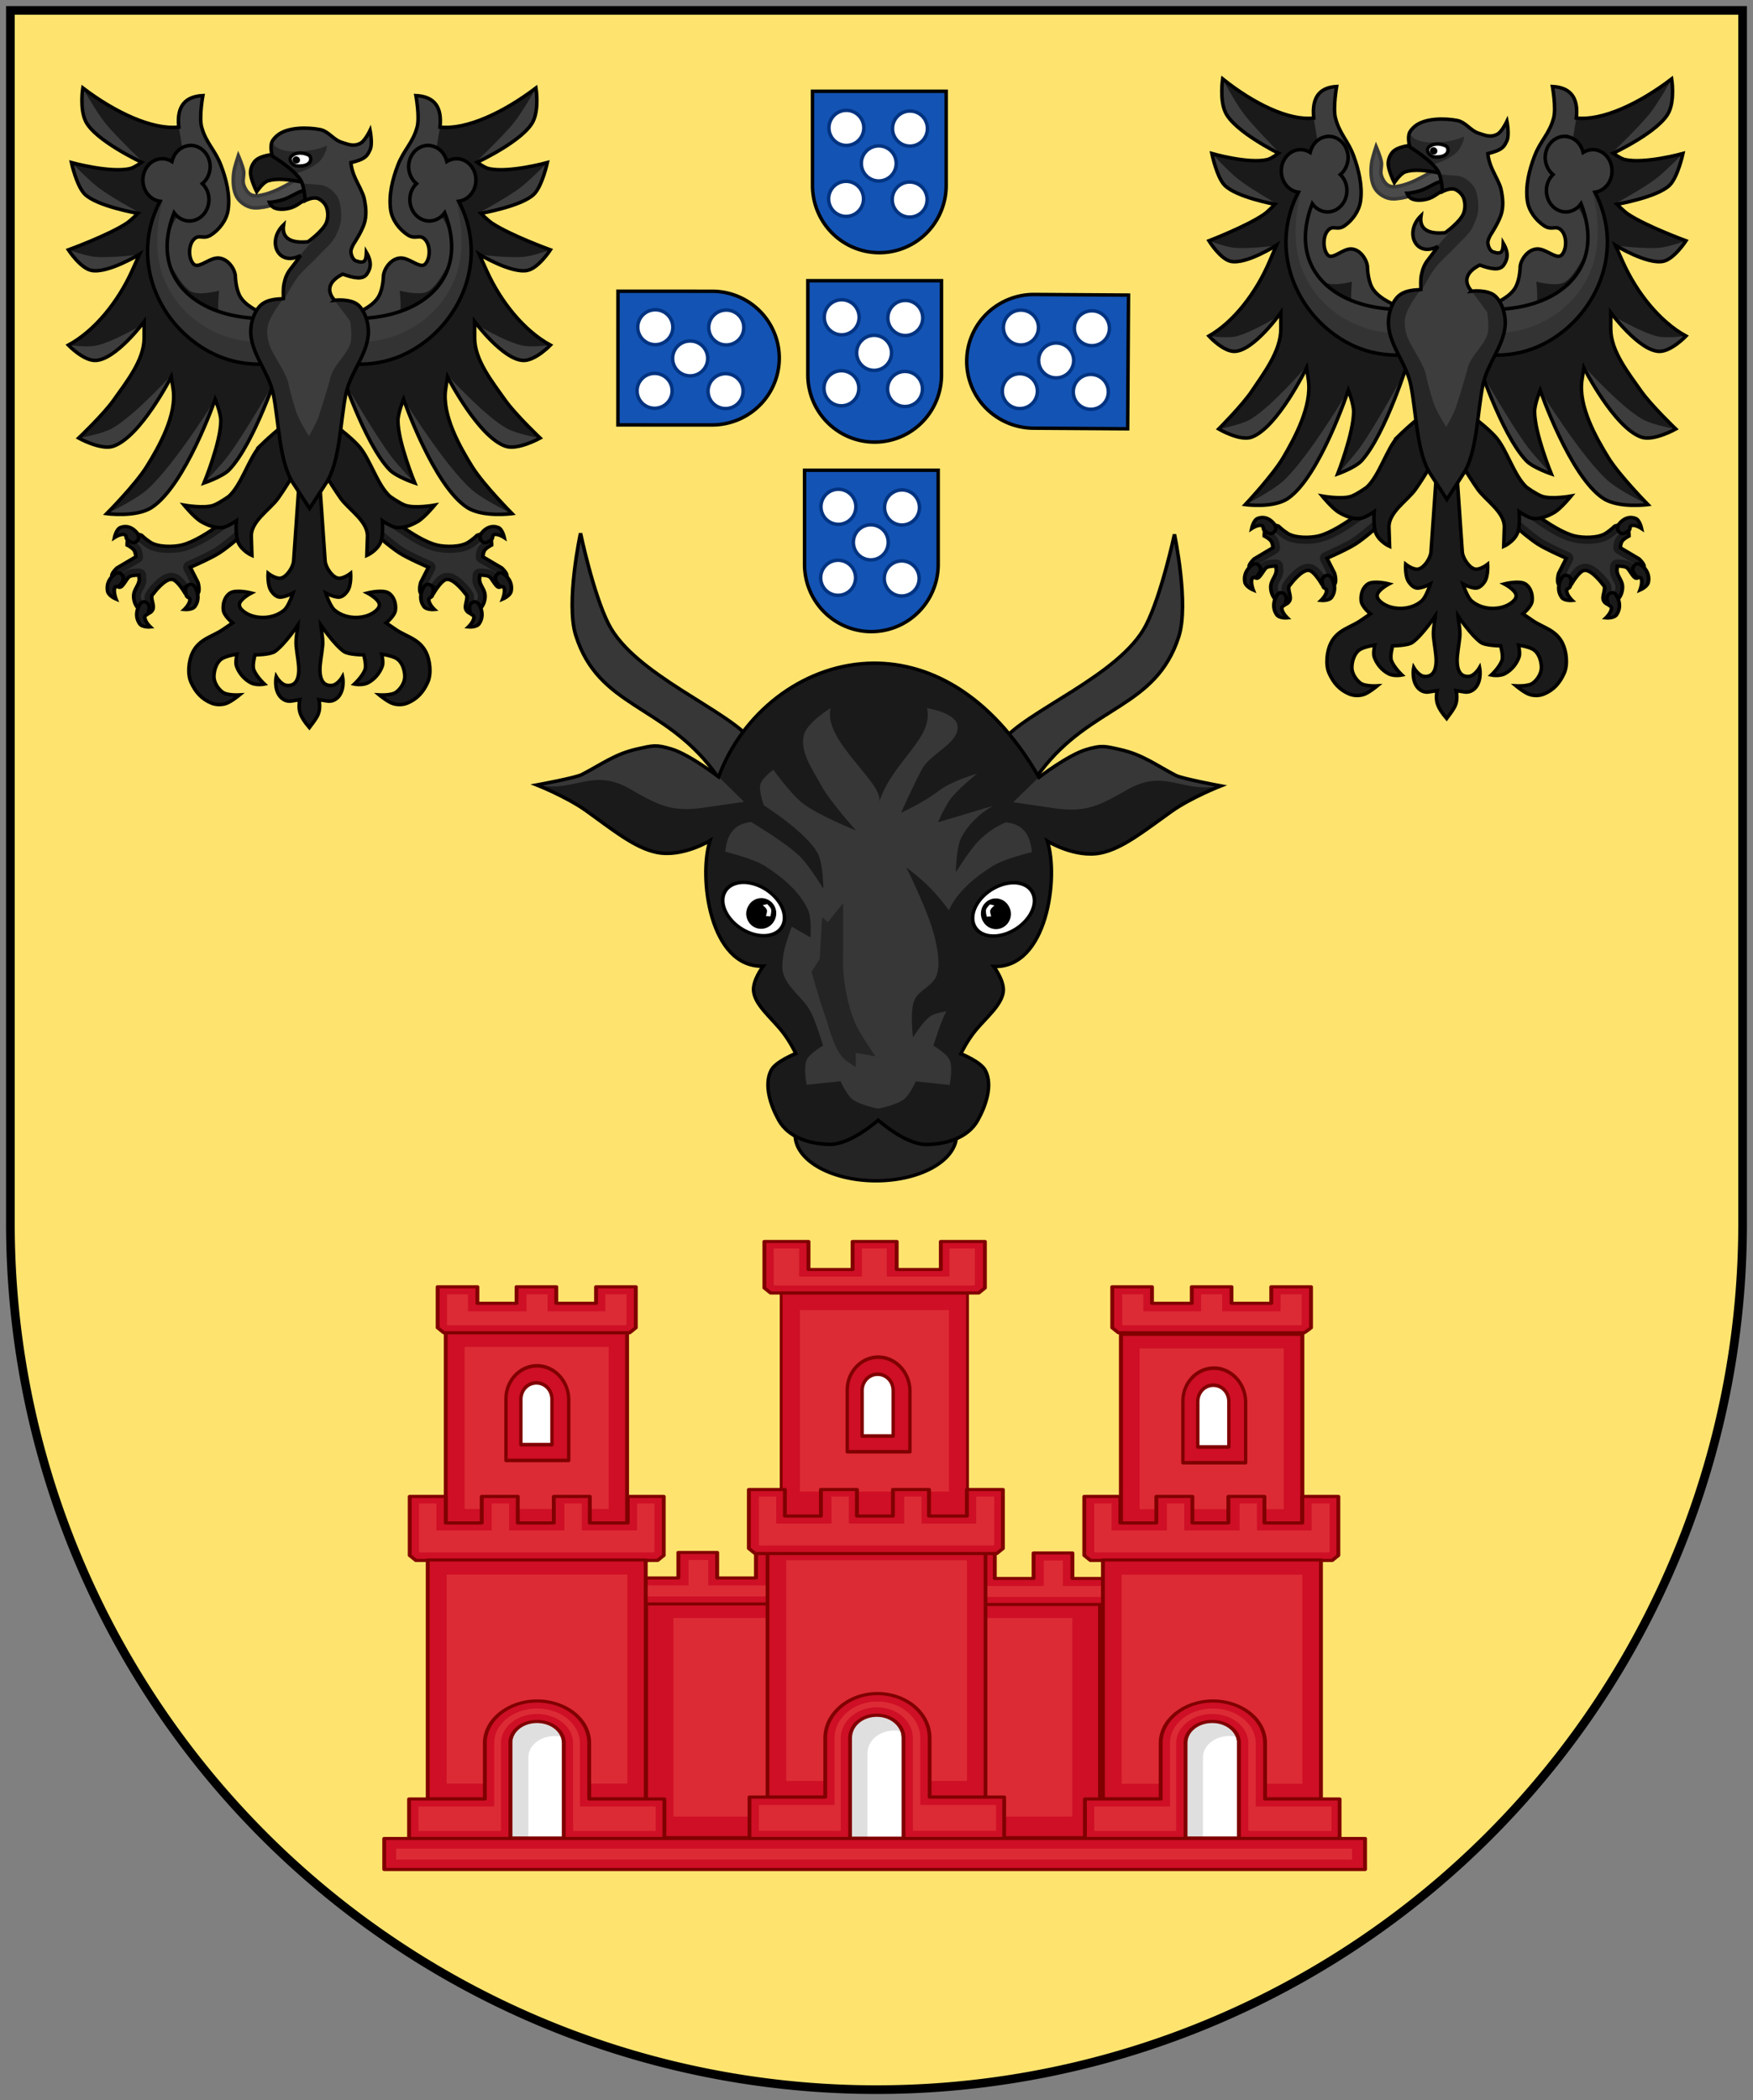 <svg height="606" width="506" xmlns="http://www.w3.org/2000/svg" xmlns:xlink="http://www.w3.org/1999/xlink"><rect width="100%" height="100%" fill="#808080" stroke="none"/><path d="m3 3v350a250 250 0 0 0 500 0v-350z" fill="#fee46e" stroke="#000" stroke-width="2.5"/><path d="m234.527 26.345v27.169a19.291 19.406 0 0 0 38.582 0v-27.169z" fill="#1353b4" stroke="#000"/><ellipse cx="244.305" cy="36.9" fill="#fff" rx="5.037" ry="5.064" stroke="#003380" stroke-linecap="round" stroke-linejoin="round"/><ellipse cx="262.662" cy="37.1" fill="#fff" rx="5.037" ry="5.064" stroke="#003380" stroke-linecap="round" stroke-linejoin="round"/><ellipse cx="244.221" cy="57.385" fill="#fff" rx="5.037" ry="5.064" stroke="#003380" stroke-linecap="round" stroke-linejoin="round"/><ellipse cx="262.577" cy="57.585" fill="#fff" rx="5.037" ry="5.064" stroke="#003380" stroke-linecap="round" stroke-linejoin="round"/><ellipse cx="253.654" cy="47.159" fill="#fff" rx="5.037" ry="5.064" stroke="#003380" stroke-linecap="round" stroke-linejoin="round"/><path d="m233.178 81v27.169a19.291 19.406 0 0 0 38.582 0v-27.169z" fill="#1353b4" stroke="#000"/><ellipse cx="242.957" cy="91.554" fill="#fff" rx="5.037" ry="5.064" stroke="#003380" stroke-linecap="round" stroke-linejoin="round"/><ellipse cx="261.313" cy="91.754" fill="#fff" rx="5.037" ry="5.064" stroke="#003380" stroke-linecap="round" stroke-linejoin="round"/><ellipse cx="242.872" cy="112.04" fill="#fff" rx="5.037" ry="5.064" stroke="#003380" stroke-linecap="round" stroke-linejoin="round"/><ellipse cx="261.228" cy="112.24" fill="#fff" rx="5.037" ry="5.064" stroke="#003380" stroke-linecap="round" stroke-linejoin="round"/><ellipse cx="252.305" cy="101.814" fill="#fff" rx="5.037" ry="5.064" stroke="#003380" stroke-linecap="round" stroke-linejoin="round"/><path d="m232.229 135.686v27.169a19.291 19.406 0 0 0 38.582 0v-27.169z" fill="#1353b4" stroke="#000"/><ellipse cx="242.007" cy="146.24" fill="#fff" rx="5.037" ry="5.064" stroke="#003380" stroke-linecap="round" stroke-linejoin="round"/><ellipse cx="260.363" cy="146.44" fill="#fff" rx="5.037" ry="5.064" stroke="#003380" stroke-linecap="round" stroke-linejoin="round"/><ellipse cx="241.922" cy="166.726" fill="#fff" rx="5.037" ry="5.064" stroke="#003380" stroke-linecap="round" stroke-linejoin="round"/><ellipse cx="260.278" cy="166.925" fill="#fff" rx="5.037" ry="5.064" stroke="#003380" stroke-linecap="round" stroke-linejoin="round"/><ellipse cx="251.356" cy="156.499" fill="#fff" rx="5.037" ry="5.064" stroke="#003380" stroke-linecap="round" stroke-linejoin="round"/><path d="m325.741 85.151-27.168-.175a19.406 19.291.371 0 0 -.249 38.582l27.168.175z" fill="#1353b4" stroke="#000"/><ellipse cx="92.826" cy="-315.729" fill="#fff" rx="5.037" ry="5.064" stroke="#003380" stroke-linecap="round" stroke-linejoin="round" transform="matrix(-.006 1 -1 -.006 0 0)"/><ellipse cx="111.183" cy="-315.529" fill="#fff" rx="5.037" ry="5.064" stroke="#003380" stroke-linecap="round" stroke-linejoin="round" transform="matrix(-.006 1 -1 -.006 0 0)"/><ellipse cx="92.742" cy="-295.244" fill="#fff" rx="5.037" ry="5.064" stroke="#003380" stroke-linecap="round" stroke-linejoin="round" transform="matrix(-.006 1 -1 -.006 0 0)"/><ellipse cx="111.099" cy="-295.044" fill="#fff" rx="5.037" ry="5.064" stroke="#003380" stroke-linecap="round" stroke-linejoin="round" transform="matrix(-.006 1 -1 -.006 0 0)"/><ellipse cx="102.176" cy="-305.47" fill="#fff" rx="5.037" ry="5.064" stroke="#003380" stroke-linecap="round" stroke-linejoin="round" transform="matrix(-.006 1 -1 -.006 0 0)"/><path d="m178.356 122.618 27.168.009a19.406 19.291.02 0 0 .013-38.582l-27.168-.009z" fill="#1353b4" stroke="#000"/><ellipse cx="-112.778" cy="188.953" fill="#fff" rx="5.037" ry="5.064" stroke="#003380" stroke-linecap="round" stroke-linejoin="round" transform="matrix(0 -1 1 0 0 0)"/><ellipse cx="-94.421" cy="189.152" fill="#fff" rx="5.037" ry="5.064" stroke="#003380" stroke-linecap="round" stroke-linejoin="round" transform="matrix(0 -1 1 0 0 0)"/><ellipse cx="-112.863" cy="209.438" fill="#fff" rx="5.037" ry="5.064" stroke="#003380" stroke-linecap="round" stroke-linejoin="round" transform="matrix(0 -1 1 0 0 0)"/><ellipse cx="-94.506" cy="209.637" fill="#fff" rx="5.037" ry="5.064" stroke="#003380" stroke-linecap="round" stroke-linejoin="round" transform="matrix(0 -1 1 0 0 0)"/><ellipse cx="-103.429" cy="199.212" fill="#fff" rx="5.037" ry="5.064" stroke="#003380" stroke-linecap="round" stroke-linejoin="round" transform="matrix(0 -1 1 0 0 0)"/><g stroke-width="1.048" transform="matrix(.793 -.544 .57 .757 -312.113 287.466)"><g fill="#373737" stroke="#000" stroke-width=".766" transform="matrix(1.11 .801 -.801 1.11 -262.784 -271.563)"><path d="m668.446 17.604c-2.508-9.371-5.733-15.939-9.272-20.833-10.898-15.072-24.781-14.25-29.745-30.508-2.253-7.378.972-23.123.972-23.123s2.759 13.678 6.1 20.534c5.569 11.428 26.119 19.524 31.016 26.376 6.022 8.425 12.376 20.894 18.676 29.457-.685.668-23.659-1.779-17.748-1.903z"/><path d="m720.598 17.604c2.508-9.371 5.733-15.939 9.272-20.833 10.898-15.072 24.781-14.25 29.745-30.508 2.253-7.378-.972-23.123-.972-23.123s-2.759 13.678-6.1 20.534c-5.569 11.428-26.119 19.524-31.016 26.376-6.022 8.425-12.376 20.894-18.676 29.457.685.668 23.659-1.779 17.748-1.903z"/></g><path d="m463.942 386.453a23.822 14.102 35.799 0 1 -38.643-27.869 23.822 14.102 35.799 1 1 38.643 27.869z" fill="#242424" stroke="#000" stroke-width="1.048"/><g stroke-width=".916" transform="matrix(.899 .648 -.691 .958 1944.129 1937.82)"><path d="m-1910.147-330.301c5.295-.088 11.013-1.751 13.622-6.359 2.148-3.793 4.057-9.234 2-13.077-1.236-2.31-6.539-4.359-6.539-4.359s1.652-3.486 4.067-6.306c2.896-3.382 6.679-6.436 7.2-9.846.443-2.901-2.55-6.734-2.55-6.734 14.289.507 17.364-23.403 14.255-32.876 0 0 7.345 4.473 14.261 3.09 5.892-1.178 11.933-6.086 18.798-10.891 5.223-3.656 13.168-6.728 13.168-6.728s-10.322-1.874-11.988-2.724c-5.356-2.733-8.842-5.419-14.712-6.721-4.256-.944-5.085-1.242-9.263 0-4.781 1.421-12.532 7.266-12.532 7.266-13.108-22.29-30.19-30.557-45.827-29.802-17.637.851-33.435 13.179-39.613 29.802 0 0-7.752-5.845-12.532-7.266-4.178-1.242-5.008-.944-9.263 0-5.87 1.302-9.356 3.988-14.712 6.721-1.666.85-11.988 2.724-11.988 2.724s7.944 3.072 13.168 6.728c6.865 4.805 12.906 9.713 18.798 10.891 6.916 1.383 14.261-3.09 14.261-3.09-3.108 9.473-.034 33.383 14.255 32.876 0 0-2.993 3.833-2.55 6.734.521 3.41 4.304 6.464 7.2 9.846 2.415 2.82 4.067 6.306 4.067 6.306s-5.303 2.05-6.539 4.359c-2.057 3.843-.148 9.284 2 13.077 2.609 4.608 8.328 6.271 13.622 6.359 5.609.093 12.931-6.359 12.931-6.359s7.322 6.452 12.931 6.359z" fill="#373737"/><path d="m-1936.008-330.312c-5.295-.088-11.013-1.751-13.622-6.359-2.148-3.793-4.057-9.234-2-13.077 1.236-2.31 6.539-4.359 6.539-4.359s-1.652-3.486-4.067-6.306c-2.896-3.382-6.679-6.436-7.2-9.846-.443-2.901 2.55-6.734 2.55-6.734-14.289.507-17.364-23.403-14.255-32.876 0 0-7.345 4.473-14.261 3.09-5.891-1.178-11.933-6.086-18.798-10.891-5.223-3.656-13.168-6.728-13.168-6.728 10.251 2.073 14.716-4.644 24.764.976 7.369 4.122 10.948 6.139 19.313 4.984 4.252-.587 11.214-1.607 11.214-1.607l-6.796-6.533c6.059-16.663 22.066-29.648 41.757-29.802 19.691.171 37.566 16.275 43.626 29.802l-6.796 6.533s6.962 1.02 11.214 1.607c8.364 1.155 11.944-.862 19.313-4.984 10.048-5.621 14.513 1.096 24.764-.976 0 0-7.944 3.072-13.168 6.728-6.865 4.805-12.906 9.713-18.798 10.891-6.916 1.383-14.261-3.09-14.261-3.09 3.108 9.473.034 33.383-14.255 32.876 0 0 2.993 3.833 2.55 6.734-.521 3.41-4.304 6.464-7.2 9.846-2.415 2.82-4.067 6.306-4.067 6.306s5.303 2.05 6.539 4.359c2.057 3.843.148 9.284-2 13.077-2.609 4.608-8.328 6.271-13.622 6.359-5.609.093-12.902-6.359-12.902-6.359s-7.293 6.452-12.902 6.359zm31.665-61.386c2.295-4.925 6.929-8.629 11.525-11.525 3.167-1.996 10.591-3.738 10.591-3.738-.445-5.355-3.094-7.404-6.853-7.787 0 0-3.355.988-7.164 4.672-2.508 2.426-6.23 8.41-6.23 8.41s.015-6.589 1.557-9.345c3.09-5.524 8.41-8.099 8.41-8.099l-14.788 4.372s1.972-4.359 3.426-6.23c1.961-2.524 7-6.552 7-6.552s-6.872 1.994-9.968 4.361c-4.242 3.244-10.279 5.918-10.279 5.918s3.172-7.127 5.607-11.525c2.243-4.051 10.361-7.007 9.345-11.525-.741-3.295-8.099-4.361-8.099-4.361 1.863 8.003-9.112 13.664-12.845 24.919 2.383-4.623-15.136-16.248-12.845-24.919 0 0-6.423 3.869-7.164 7.164-1.016 4.518 2.429 9.032 4.672 13.083 2.435 4.398 9.345 11.837 9.345 11.837s-10.087-3.921-14.329-7.164c-3.096-2.367-7.787-8.722-7.787-8.722s-2.946 2.117-3.426 3.738c-.539 1.816.934 5.607.934 5.607s11.238 6.936 14.329 12.46c1.542 2.756 1.557 9.345 1.557 9.345s-3.722-5.985-6.23-8.41c-3.809-3.684-13.083-9.033-13.083-9.033-3.759.383-6.408 2.433-6.853 7.787 0 0 7.423 1.742 10.591 3.738 4.596 2.897 9.23 6.601 11.525 11.525 1.012 2.173.623 7.164.623 7.164l-4.984-2.803s-1.813 4.695-2.18 7.164c-.26 1.746-.554 3.619 0 5.295 1.258 3.806 5.241 6.14 7.164 9.656 1.545 2.826 3.426 9.033 3.426 9.033s-3.561 1.999-4.361 3.738c-.911 1.981 0 6.541 0 6.541l9.033-.934s1.635 3.527 3.115 4.672c1.999 1.548 6.926 2.492 6.926 2.492s4.927-.944 6.926-2.492c1.48-1.146 3.115-4.672 3.115-4.672l9.033.934s.911-4.56 0-6.541c-.8-1.739-4.361-3.738-4.361-3.738s1.881-6.208 3.426-9.033c0 0-2.978.452-4.197 1.257-2.03 1.34-4.672 5.607-4.672 5.607s-.894-6.67.311-9.656c1.101-2.726 4.907-3.78 5.918-6.541 1.072-2.927.342-6.297-.311-9.345-1.435-6.693-7.787-19.001-7.787-19.001 3.506 2.609 7.042 5.34 11.361 11.203z" fill="#1a1a1a"/><path d="m-1775.202 489.063s-4.215-5.774-5.607-9.033c-1.474-3.451-2.279-7.187-2.803-10.902-.508-3.6-.26-7.267-.311-10.902-.044-3.115 0-9.345 0-9.345l-4.05 4.984-1.557-1.246-.623 10.902-2.18 3.426s2.122 7.323 3.426 10.902c1.387 3.804 2.186 8.017 4.672 11.214.956 1.229 3.738 2.803 3.738 2.803v-3.738z" fill="#242424" transform="translate(-148.601 -842.437)"/><path d="m-1910.147-330.301c5.295-.088 11.013-1.751 13.622-6.359 2.148-3.793 4.057-9.234 2-13.077-1.236-2.31-6.539-4.359-6.539-4.359s1.652-3.486 4.067-6.306c2.896-3.382 6.679-6.436 7.2-9.846.443-2.901-2.55-6.734-2.55-6.734 14.289.507 17.364-23.403 14.255-32.876 0 0 7.345 4.473 14.261 3.09 5.892-1.178 11.933-6.086 18.798-10.891 5.224-3.656 13.168-6.728 13.168-6.728s-10.322-1.874-11.988-2.724c-5.356-2.733-8.842-5.419-14.712-6.721-4.256-.944-5.085-1.242-9.263 0-4.781 1.421-12.532 7.266-12.532 7.266-13.108-22.29-30.19-30.557-45.827-29.802-17.637.851-33.435 13.179-39.613 29.802 0 0-7.752-5.845-12.532-7.266-4.178-1.242-5.008-.944-9.263 0-5.87 1.302-9.356 3.988-14.712 6.721-1.666.85-11.987 2.724-11.987 2.724s7.944 3.072 13.168 6.728c6.865 4.805 12.906 9.713 18.798 10.891 6.916 1.383 14.261-3.09 14.261-3.09-3.108 9.473-.034 33.383 14.255 32.876 0 0-2.993 3.833-2.55 6.734.521 3.41 4.304 6.464 7.2 9.846 2.415 2.82 4.067 6.306 4.067 6.306s-5.303 2.05-6.539 4.359c-2.057 3.843-.148 9.284 2 13.077 2.609 4.608 8.328 6.271 13.622 6.359 5.609.093 12.931-6.359 12.931-6.359s7.322 6.452 12.931 6.359z" fill="none" stroke="#000"/><g transform="matrix(.85 .526 -.526 .85 -463.883 973.494)"><path d="m-1843.087 466.49a7.992 5.994 0 1 1 -15.984 0 7.992 5.994 0 1 1 15.984 0z" fill="#fff" stroke="#000" stroke-width=".86" transform="matrix(1.116 0 0 1.016 77.299 -849.818)"/><g stroke-width=".916"><path d="m-1846.712 466.962a3.44 3.44 0 1 1 -6.879 0 3.44 3.44 0 1 1 6.879 0z" stroke-width=".794" transform="matrix(1.153 0 0 1.153 147.06 -914.363)"/><path d="m-1986.978-378.015.868-.868s1.188.23 1.611.62c.455.42.806 1.673.806 1.673l-1.054.558s-.222-1.126-.62-1.487c-.416-.378-1.611-.496-1.611-.496z" fill="#fff" stroke-width=".916"/></g></g><g transform="matrix(-.85 .526 .526 .85 -3382.273 973.494)"><path d="m-1843.087 466.49a7.992 5.994 0 1 1 -15.984 0 7.992 5.994 0 1 1 15.984 0z" fill="#fff" stroke="#000" stroke-width=".86" transform="matrix(1.116 0 0 1.016 77.299 -849.818)"/><g stroke-width=".916"><path d="m-1846.712 466.962a3.44 3.44 0 1 1 -6.879 0 3.44 3.44 0 1 1 6.879 0z" stroke-width=".794" transform="matrix(1.153 0 0 1.153 147.06 -914.363)"/><path d="m-1986.978-378.015.868-.868s1.188.23 1.611.62c.455.42.806 1.673.806 1.673l-1.054.558s-.222-1.126-.62-1.487c-.416-.378-1.611-.496-1.611-.496z" fill="#fff" stroke-width=".916"/></g></g></g></g><path d="m22.477 23.305h149.433v164.377h-149.433z" fill="none"/><use height="1151.074" stroke-width="1.096" transform="matrix(-1 0 0 1 178.592 0)" width="1846.27" xlink:href="#a"/><g id="a" stroke-width="1.096" transform="matrix(.97 0 0 .887 -1443.631 50.266)"><path d="m1560.813 107.839s-11.474 10.949-18.405 12.781c-2.552.675-7.061.71-9.324-.851-1.444-.996-2.727-2.35-2.727-2.35s-2.549-1.004-3.485-.181c-.799.702-.758 3.434-.758 3.434s1.873.998 2.25 2.024c.383 1.042.326 1.772.326 1.772l-5.606 3.615s-1.591 1.617-1.515 2.53c.097 1.164 1.202 3.74 2.273 3.796 1.064.056 2.081-3.018 3.054-3.532.832-.44 2.704-.444 2.704-.444l.111 1.131c.174 1.775-1.449 3.285-1.626 5.195-.134 1.44.27 3.058 1.061 4.157.912 1.268 2.879 2.169 2.879 2.169s1.54-.335 1.818-1.808c.302-1.599-1.084-3.815 0-4.699 0 0 3.475-5.227 5.758-4.699 1.609.372 3.788 4.519 3.788 4.519s2.695 1.093 3.636.181c.954-.924.151-3.796.151-3.796l-2.273-4.88s5.9-2.758 8.623-4.659c3.034-2.119 8.499-7.451 8.499-7.451l3.939-10.122z" fill="#1a1a1a" stroke="#000" stroke-width="1.096"/><path d="m1562.136 109.578-.219.094c-.297.282-2.764 2.664-6.375 5.531-3.819 3.033-8.393 6.359-12.594 7.469-1.567.414-3.473.613-5.438.5-1.964-.113-3.969-.492-5.656-1.656-1.402-.968-2.164-1.778-2.531-2.156-.157-.056-.382-.17-.781-.25-.077-.015-.091 0-.156 0-.025.13-.044.229-.062.375v.062c.019.014.012.017.031.031.65.479 1.494.999 2 2.375.513 1.394.469 2.656.469 2.656a2.138 2.138 0 0 1 -.969 1.688l-5.375 3.438c-.093.1-.246.231-.469.531-.126.17-.153.383-.188.5.025.092.079.229.125.375.14-.23.27-.443.438-.688.318-.463.612-.968 1.5-1.438.989-.523 1.755-.583 2.438-.656s1.25-.062 1.25-.062a2.138 2.138 0 0 1 2.156 1.938l.094 1.125v.031c.143 1.571-.451 2.782-.875 3.656-.427.881-.712 1.497-.75 1.906-.083.897.275 2.146.688 2.719.132.183.422.312.781.562-.043-.317-.059-.516-.188-1.156-.099-.493-.212-1.055-.156-1.781.044-.57.339-1.273.812-1.875l-.062-.031s.952-1.418 2.25-2.812c.649-.697 1.358-1.396 2.25-1.969.892-.572 2.061-1.145 3.5-.812 1.145.265 1.778.891 2.344 1.469s1.022 1.211 1.438 1.812c.547.793.699 1.106.938 1.531.189.06.226.075.469.125.013.003.018-.002.031 0 .01-.077.04-.1.031-.188-.053-.544-.161-.96-.188-1.062l-2.156-4.688a2.138 2.138 0 0 1 1.031-2.844s5.946-2.838 8.281-4.469c2.508-1.751 7.38-6.402 7.906-6.906l1.938-5z" fill="#303030"/><path d="m1529.032 119.386c.729-.819.664-1.827 0-2.721-1.299-1.748-3.041-2.525-4.888-1.749-1.265.532-1.792 3.304-1.792 3.304s1.772-1.291 2.933-.972c.827.227.267 1.197.978 1.749.994.772 1.906 1.359 2.77.389z" fill="#1a1a1a" stroke="#000" stroke-width="1.096"/><path d="m1524.704 130.502c-.576-.977-1.422-1.043-2.258-.386-1.635 1.285-2.527 3.232-2.145 5.523.262 1.569 2.487 2.585 2.487 2.585s-.82-2.276-.39-3.601c.306-.944 1.031-.145 1.59-.906.782-1.064 1.398-2.058.715-3.215z" fill="#1a1a1a" stroke="#000" stroke-width="1.096"/><path d="m1531.915 139.353c-.877-.577-1.661-.196-2.171.832-.998 2.01-1.085 4.226.099 6.086.811 1.274 3.185 1.025 3.185 1.025s-1.572-1.618-1.672-3.033c-.071-1.008.874-.669 1.097-1.645.312-1.365.501-2.581-.537-3.264z" fill="#1a1a1a" stroke="#000" stroke-width="1.096"/><path d="m1544.23 133.681c.877-.577 1.661-.196 2.171.832.998 2.01 1.085 4.226-.099 6.086-.811 1.274-3.185 1.025-3.185 1.025s1.572-1.618 1.673-3.033c.071-1.008-.874-.669-1.097-1.645-.312-1.365-.501-2.581.537-3.264z" fill="#1a1a1a" stroke="#000" stroke-width="1.096"/></g><path d="m83.208 92.771s-11.011-2.181-13.889-7.201c-1.363-2.378-1.389-6.064-1.389-6.064-.315-2.519-2.932-5.711-5.985-4.932-2.429.619-4.914 3.009-6.168 1.521-1.411-1.673-1.402-5.14 0-6.822 1.642-1.972 2.832.053 5.208-1.516 2.347-1.55 4.44-4.241 4.861-7.201.613-4.31-.542-8.862-2.083-12.886-1.697-4.431-4.307-6.386-5.556-10.991-.789-2.91.347-9.096.347-9.096-2.498.13-4.444.863-5.653 2.401-1.143 1.454-1.626 3.629-1.292 6.696-7.531.852-18.35-4.181-27.705-11.297 0 0-.953 5.844.789 9.536 2.643 5.604 16.209 11.908 16.209 11.908s-2.082 1.519-3.277 1.805c-5.78 1.38-17-1.715-17-1.715s1.483 6.838 3.904 9.172c3.591 3.462 15.284 5.472 15.284 5.472s-2.057 2.066-3.245 2.851c-5.291 3.496-16.826 7.688-16.826 7.688s3.446 5.304 6.657 5.933c4.716.925 13.867-4.633 13.867-4.633l-2.127 4.72c-4.036 8.956-10.781 17.344-18.4 21.471 0 0 4.357 4.535 7.829 4.42 5.874-.194 14.039-11.198 14.039-11.198v4.715c0 6.434-5.209 12.818-8.798 17.922-2.89 4.11-10.1 10.957-10.1 10.957s6.428 3.579 9.989 2.357c7.925-2.719 16.738-20.039 16.738-20.039l.54 3.536c1.135 7.434-4.048 16.62-7.663 22.419-3.242 5.2-11.505 13.533-11.505 13.533s8.471 1.142 12.959-1.768c9.69-6.283 18.358-31.237 18.358-31.237s1.628 4.043 1.62 6.188c-.023 6.247-4.86 17.976-4.86 17.976s5.342-1.795 7.289-3.831c7.297-7.631 14.309-29.174 14.309-29.174z" fill="#1a1a1a"/><path d="m58.886 139.374s5.342-1.795 7.289-3.831c5.281-5.523 10.413-18.333 12.845-24.989l-.256.381s-8.16 14.22-13.012 20.698c-2.082 2.781-6.866 7.741-6.866 7.741zm-28.077 8.841s8.471 1.142 12.959-1.768c9.69-6.283 18.358-31.237 18.358-31.237l.121-.177s-11.683 18.932-19.622 26.121c-3.456 3.129-11.815 7.061-11.815 7.061zm-8.099-21.807s6.428 3.579 9.989 2.357c7.925-2.719 16.738-20.039 16.738-20.039l-.205-.25s-10.433 11.542-16.936 15.171c-2.943 1.642-9.587 2.761-9.587 2.761zm-2.97-26.817s4.357 4.535 7.829 4.42c5.874-.193 14.039-11.198 14.039-11.198l.367.365s-9.115 5.463-14.138 6.536c-2.649.566-8.097-.123-8.097-.123zm0-27.491s3.446 5.304 6.657 5.933c4.716.925 13.867-4.633 13.867-4.633l-.295.109s-8.527 1.04-12.765.581c-2.549-.276-7.464-1.99-7.464-1.99zm.883-25.184s1.483 6.838 3.904 9.172c3.591 3.462 15.284 5.472 15.284 5.472l.158-.344s-7.881-4.286-11.484-7.017c-2.823-2.14-7.862-7.282-7.862-7.282zm59.858 59.453 2.724-13.597s-11.011-2.181-13.889-7.201c-1.363-2.378-1.389-6.064-1.389-6.064-.315-2.519-2.932-5.711-5.985-4.932-2.429.619-4.914 3.009-6.168 1.521-1.411-1.673-1.402-5.14 0-6.822 1.643-1.972 2.832.053 5.208-1.516 2.348-1.55 4.44-4.242 4.861-7.201.613-4.31-.542-8.862-2.083-12.886-1.697-4.431-4.307-6.386-5.556-10.991-.789-2.91.347-9.096.347-9.096-2.498.13-4.444.863-5.653 2.401-1.143 1.454-1.626 3.629-1.292 6.696l.875 5.141c.745 4.376 5.89 8.178 6.257 11.474.366 3.296-.612 5.122-1.752 6.283-1.14 1.162-1.927-.014-3.253.82-1.327.832-2.954 1.946-4.004 4.644-1.051 2.698-2.684 8.321-.5 11.2 0 0 3.144 6.512 6.007 7.922 2.434 1.2 8.009-.273 8.009-.273s-.615 5.011 0 7.376c.911 3.501 2.745 6.894 5.256 9.288 3.292 3.138 11.981 5.815 11.981 5.815zm-56.578-80.987s-.953 5.844.789 9.536c2.643 5.604 16.209 11.908 16.209 11.908l.32-.09s-7.786-7.44-10.802-11.16c-2.756-3.398-6.516-10.195-6.516-10.195v0z" fill="#3d3d3d"/><path d="m83.208 92.772s-11.011-2.181-13.889-7.201c-1.363-2.378-1.389-6.064-1.389-6.064-.315-2.519-2.932-5.711-5.985-4.932-2.429.619-4.914 3.009-6.168 1.521-1.411-1.673-1.402-5.14 0-6.822 1.642-1.972 2.832.053 5.208-1.516 2.347-1.55 4.44-4.242 4.861-7.201.613-4.31-.542-8.862-2.083-12.886-1.697-4.431-4.307-6.386-5.556-10.991-.789-2.91.347-9.096.347-9.096-2.498.13-4.444.863-5.653 2.401-1.143 1.454-1.626 3.629-1.292 6.696-7.531.852-18.35-4.181-27.705-11.297 0 0-.953 5.844.789 9.536 2.643 5.604 16.209 11.908 16.209 11.908s-2.082 1.519-3.277 1.805c-5.78 1.38-17-1.715-17-1.715s1.483 6.838 3.904 9.172c3.591 3.462 15.284 5.472 15.284 5.472s-2.057 2.066-3.245 2.851c-5.291 3.496-16.826 7.688-16.826 7.688s3.446 5.304 6.657 5.933c4.716.925 13.867-4.633 13.867-4.633l-2.127 4.72c-4.036 8.956-10.781 17.344-18.4 21.471 0 0 4.357 4.535 7.829 4.42 5.874-.193 14.039-11.198 14.039-11.198v4.715c0 6.434-5.209 12.818-8.798 17.922-2.89 4.11-10.1 10.957-10.1 10.957s6.428 3.579 9.989 2.357c7.925-2.719 16.738-20.039 16.738-20.039l.54 3.536c1.135 7.434-4.048 16.62-7.663 22.419-3.242 5.2-11.505 13.533-11.505 13.533s8.471 1.142 12.959-1.768c9.69-6.283 18.358-31.237 18.358-31.237s1.628 4.043 1.62 6.188c-.023 6.247-4.86 17.976-4.86 17.976s5.342-1.795 7.289-3.831c7.297-7.631 14.309-29.174 14.309-29.174z" fill="none" stroke="#000" stroke-width="1.017"/><path d="m54.926 41.957c2.623-.043 5.016 1.937 5.604 4.837.489 2.414-.439 4.805-2.129 6.212.869.832 1.512 1.946 1.781 3.272.672 3.315-1.264 6.616-4.301 7.35-2.18.526-4.346-.433-5.648-2.229-1.71 4.439-2.28 8.468-1.868 12.045 1.521 13.198 16.105 20.167 33.798 18.114v12.803c-10.626 2.102-19.367-.39-26.587-6.022-11.451-8.934-17.22-25.223-9.384-40.259-2.303-.308-4.291-2.17-4.822-4.789-.672-3.314 1.221-6.616 4.257-7.35 1.411-.341 2.83-.055 3.997.664.523-2.15 2.044-3.944 4.171-4.457.38-.091.755-.184 1.129-.19z" fill="#3d3d3d"/><path d="m46.98 57.664c-2.505 9.97-1.957 17.97.898 24.096 5.917 12.695 19.86 19.093 33.889 16.335l.501 6.01-7.758 1.366-9.26-1.912-10.261-5.464-7.508-9.015-3.774-8.602-1.231-9.428 1.001-7.103z" fill="#333"/><path d="m54.926 41.957c2.623-.043 5.016 1.937 5.604 4.837.489 2.414-.439 4.805-2.129 6.212.869.832 1.512 1.946 1.781 3.272.672 3.315-1.264 6.616-4.301 7.35-2.18.526-4.346-.433-5.648-2.229-1.71 4.439-2.28 8.468-1.868 12.045 1.521 13.198 16.105 20.167 33.798 18.114v12.803c-10.626 2.102-19.368-.39-26.587-6.022-11.451-8.934-17.22-25.223-9.384-40.259-2.303-.308-4.291-2.17-4.822-4.789-.672-3.314 1.221-6.616 4.257-7.35 1.411-.341 2.83-.055 3.997.664.523-2.15 2.044-3.944 4.171-4.457.38-.091.755-.184 1.129-.19z" fill="none" stroke="#000" stroke-width="1.017"/><path d="m95.403 92.771s11.011-2.181 13.889-7.201c1.363-2.378 1.389-6.064 1.389-6.064.315-2.519 2.931-5.711 5.985-4.932 2.428.619 4.914 3.009 6.168 1.521 1.411-1.673 1.402-5.14 0-6.822-1.643-1.972-2.832.053-5.208-1.516-2.347-1.55-4.44-4.241-4.861-7.201-.613-4.31.542-8.862 2.083-12.886 1.697-4.431 4.307-6.386 5.556-10.991.789-2.91-.347-9.096-.347-9.096 2.498.13 4.444.863 5.653 2.401 1.143 1.454 1.626 3.629 1.292 6.696 7.531.852 18.35-4.181 27.705-11.297 0 0 .953 5.844-.788 9.536-2.643 5.604-16.209 11.908-16.209 11.908s2.082 1.519 3.277 1.805c5.78 1.38 17-1.715 17-1.715s-1.483 6.838-3.904 9.172c-3.591 3.462-15.284 5.472-15.284 5.472s2.057 2.066 3.245 2.851c5.291 3.496 16.826 7.688 16.826 7.688s-3.446 5.304-6.657 5.933c-4.716.925-13.867-4.633-13.867-4.633l2.127 4.72c4.036 8.956 10.781 17.344 18.4 21.471 0 0-4.357 4.535-7.829 4.42-5.874-.194-14.039-11.198-14.039-11.198v4.715c0 6.434 5.209 12.818 8.798 17.922 2.89 4.11 10.1 10.957 10.1 10.957s-6.428 3.579-9.989 2.357c-7.925-2.719-16.738-20.039-16.738-20.039l-.54 3.536c-1.135 7.434 4.048 16.62 7.663 22.419 3.242 5.2 11.505 13.533 11.505 13.533s-8.471 1.142-12.959-1.768c-9.69-6.283-18.358-31.237-18.358-31.237s-1.628 4.043-1.62 6.188c.023 6.247 4.86 17.976 4.86 17.976s-5.342-1.795-7.289-3.831c-7.297-7.631-14.309-29.174-14.309-29.174z" fill="#1a1a1a"/><path d="m119.726 139.374s-5.342-1.795-7.289-3.831c-5.281-5.523-10.413-18.333-12.845-24.989l.256.381s8.16 14.22 13.012 20.698c2.082 2.781 6.866 7.741 6.866 7.741zm28.077 8.841s-8.471 1.142-12.959-1.768c-9.69-6.283-18.358-31.237-18.358-31.237l-.121-.177s11.683 18.932 19.622 26.121c3.456 3.129 11.815 7.061 11.815 7.061zm8.099-21.807s-6.428 3.579-9.989 2.357c-7.925-2.719-16.738-20.039-16.738-20.039l.205-.25s10.433 11.542 16.936 15.171c2.943 1.642 9.587 2.761 9.587 2.761zm2.97-26.817s-4.357 4.535-7.829 4.42c-5.874-.193-14.039-11.198-14.039-11.198l-.367.365s9.115 5.463 14.138 6.536c2.649.566 8.097-.123 8.097-.123zm0-27.491s-3.446 5.304-6.657 5.933c-4.716.925-13.867-4.633-13.867-4.633l.295.109s8.527 1.04 12.765.581c2.549-.276 7.464-1.99 7.464-1.99zm-.883-25.184s-1.483 6.838-3.904 9.172c-3.591 3.462-15.284 5.472-15.284 5.472l-.158-.344s7.881-4.286 11.484-7.017c2.823-2.14 7.862-7.282 7.862-7.282zm-59.858 59.453-2.724-13.597s11.011-2.181 13.889-7.201c1.363-2.378 1.389-6.064 1.389-6.064.315-2.519 2.932-5.711 5.985-4.932 2.429.619 4.914 3.009 6.168 1.521 1.411-1.673 1.402-5.14 0-6.822-1.642-1.972-2.832.053-5.208-1.516-2.347-1.55-4.44-4.242-4.861-7.201-.613-4.31.542-8.862 2.083-12.886 1.697-4.431 4.307-6.386 5.556-10.991.789-2.91-.347-9.096-.347-9.096 2.498.13 4.444.863 5.653 2.401 1.143 1.454 1.626 3.629 1.292 6.696l-.875 5.141c-.745 4.376-5.891 8.178-6.257 11.474-.366 3.296.612 5.122 1.752 6.283 1.14 1.162 1.926-.014 3.254.82 1.327.832 2.954 1.946 4.004 4.644 1.051 2.698 2.684 8.321.501 11.2 0 0-3.144 6.512-6.006 7.922-2.434 1.2-8.009-.273-8.009-.273s.615 5.011 0 7.376c-.911 3.501-2.745 6.894-5.256 9.288-3.292 3.138-11.981 5.815-11.981 5.815zm56.578-80.987s.953 5.844-.789 9.536c-2.643 5.604-16.209 11.908-16.209 11.908l-.32-.09s7.785-7.44 10.802-11.16c2.756-3.398 6.516-10.195 6.516-10.195v0z" fill="#3d3d3d"/><path d="m95.403 92.772s11.011-2.181 13.889-7.201c1.363-2.378 1.389-6.064 1.389-6.064.315-2.519 2.931-5.711 5.985-4.932 2.429.619 4.914 3.009 6.168 1.521 1.411-1.673 1.402-5.14 0-6.822-1.643-1.972-2.832.053-5.208-1.516-2.347-1.55-4.44-4.242-4.861-7.201-.613-4.31.542-8.862 2.083-12.886 1.697-4.431 4.307-6.386 5.556-10.991.789-2.91-.347-9.096-.347-9.096 2.498.13 4.444.863 5.653 2.401 1.143 1.454 1.626 3.629 1.292 6.696 7.531.852 18.35-4.181 27.705-11.297 0 0 .953 5.844-.788 9.536-2.643 5.604-16.209 11.908-16.209 11.908s2.082 1.519 3.277 1.805c5.78 1.38 17-1.715 17-1.715s-1.483 6.838-3.904 9.172c-3.591 3.462-15.284 5.472-15.284 5.472s2.057 2.066 3.245 2.851c5.291 3.496 16.826 7.688 16.826 7.688s-3.446 5.304-6.657 5.933c-4.716.925-13.867-4.633-13.867-4.633l2.127 4.72c4.036 8.956 10.781 17.344 18.4 21.471 0 0-4.357 4.535-7.829 4.42-5.874-.193-14.039-11.198-14.039-11.198v4.715c0 6.434 5.209 12.818 8.798 17.922 2.89 4.11 10.1 10.957 10.1 10.957s-6.428 3.579-9.989 2.357c-7.925-2.719-16.738-20.039-16.738-20.039l-.54 3.536c-1.135 7.434 4.048 16.62 7.663 22.419 3.242 5.2 11.505 13.533 11.505 13.533s-8.471 1.142-12.959-1.768c-9.69-6.283-18.358-31.237-18.358-31.237s-1.628 4.043-1.62 6.188c.023 6.247 4.86 17.976 4.86 17.976s-5.342-1.795-7.289-3.831c-7.297-7.631-14.309-29.174-14.309-29.174z" fill="none" stroke="#000" stroke-width="1.017"/><path d="m123.686 41.957c-2.623-.043-5.016 1.937-5.604 4.837-.489 2.414.439 4.805 2.129 6.212-.869.832-1.512 1.946-1.781 3.272-.672 3.315 1.264 6.616 4.301 7.35 2.18.526 4.346-.433 5.648-2.229 1.71 4.439 2.28 8.468 1.868 12.045-1.521 13.198-16.105 20.167-33.798 18.114v12.803c10.626 2.102 19.368-.39 26.587-6.022 11.451-8.934 17.22-25.223 9.384-40.259 2.303-.308 4.291-2.17 4.822-4.789.672-3.314-1.221-6.616-4.257-7.35-1.411-.341-2.83-.055-3.997.664-.523-2.15-2.044-3.944-4.171-4.457-.38-.091-.755-.184-1.129-.19z" fill="#3d3d3d"/><path d="m131.632 57.664c2.504 9.97 1.957 17.97-.898 24.096-5.917 12.695-19.86 19.093-33.889 16.335l-.501 6.01 7.758 1.366 9.26-1.912 10.261-5.464 7.508-9.015 3.628-8.469 1.377-9.561-1.001-7.103z" fill="#333"/><path d="m123.686 41.957c-2.623-.043-5.016 1.937-5.604 4.837-.489 2.414.439 4.805 2.129 6.212-.869.832-1.512 1.946-1.781 3.272-.672 3.315 1.264 6.616 4.301 7.35 2.179.526 4.345-.433 5.647-2.229 1.71 4.439 2.28 8.468 1.868 12.045-1.521 13.198-16.105 20.167-33.798 18.114v12.803c10.626 2.102 19.368-.39 26.587-6.022 11.451-8.934 17.22-25.223 9.384-40.259 2.303-.308 4.291-2.17 4.822-4.789.672-3.314-1.221-6.616-4.257-7.35-1.411-.341-2.83-.055-3.997.664-.523-2.15-2.044-3.944-4.171-4.457-.38-.091-.755-.184-1.129-.19z" fill="none" stroke="#000" stroke-width="1.017"/><path d="m75.054 128.706c-3.233 3.607-5.319 11.178-8.983 14.511 0 0-2.553 1.854-4.312 2.549-2.703 1.068-8.623 0-8.623 0s2.945 3.589 4.851 4.706c1.856 1.088 4.008 1.939 6.108 1.765 1.498-.124 4.132-1.961 4.132-1.961s-.339 4.342.539 6.275c1.144 2.519 3.952 3.726 3.952 3.726l-.18-5.491c-.144-4.385 5.454-7.783 7.725-10.982 2.672-3.763 6.468-10.197 6.468-10.197l-1.976 28.3c-.152 1.749-1.935 4.483-3.593 4.902-1.54.389-3.773-1.373-3.773-1.373s-.265 3.389.898 5.099c.564.83 1.394 1.653 2.336 1.765 1.415.168 3.952-1.177 3.952-1.177s-1.179 3.727-2.515 4.903c-1.755 1.544-4.214 2.221-6.468 2.157-2.102-.061-4.434-.738-5.929-2.353-.364-.393-.669-1.029-.539-1.569.377-1.571 3.413-3.138 3.413-3.138s-4.336-1.095-6.108 0c-1.519.939-2.189 3.011-1.976 4.903.196 1.743 2.695 3.726 2.695 3.726l-2.874 1.961c-2.958 2.018-6.675 2.612-8.623 6.471-1.185 2.347-1.606 6.215-.539 8.628 1.297 2.933 3.135 4.936 5.929 6.079 1.235.505 2.67.531 3.952.196 1.539-.401 4.132-2.549 4.132-2.549s-3.497.215-4.851-.784c-1.378-1.018-2.595-2.892-2.515-4.706.088-2.011.873-4.181 2.515-5.099 1.333-.745 4.132-1.177 4.132-1.177s-.522 2.285-.18 3.334c.683 2.092 2.296 3.945 4.132 4.902 1.679.875 3.952.392 3.952.392s-2.274-2.106-3.054-4.118c-.516-1.33.359-4.314.359-4.314s4.386 0 5.749-.981c2.843-2.03 6.647-7.648 6.647-7.648-.064 1.252-.733 3.854-.522 6.077.246 2.589.843 5.138.758 7.286-.098 2.463-1.036 4.336-3.47 4.09-1.675-.169-3.054-2.549-3.054-2.549s-.709 3.466 1.078 5.687c.919 1.142 2.214 1.532 3.234 1.373l2.515-.392s-.565 2.26.179 4.118c.476 1.189 1.097 2.16 2.574 3.922 1.351-1.789 2.098-2.733 2.574-3.922.744-1.858.179-4.118.179-4.118l2.515.392c1.02.159 2.315-.23 3.234-1.373 1.787-2.221 1.078-5.687 1.078-5.687s-1.379 2.38-3.054 2.549c-2.434.246-3.372-1.627-3.47-4.09-.086-2.148.512-4.697.758-7.286.212-2.223-.457-4.826-.522-6.077 0 0 3.804 5.618 6.647 7.648 1.363.981 5.749.981 5.749.981s.875 2.984.359 4.314c-.78 2.012-3.054 4.118-3.054 4.118s2.274.483 3.952-.392c1.836-.957 3.449-2.811 4.132-4.902.343-1.049-.18-3.334-.18-3.334s2.799.432 4.132 1.177c1.642.918 2.427 3.087 2.515 5.099.08 1.814-1.137 3.689-2.515 4.706-1.354 1-4.851.784-4.851.784s2.593 2.148 4.132 2.549c1.283.335 2.717.309 3.952-.196 2.794-1.143 4.632-3.146 5.929-6.079 1.067-2.414.646-6.281-.539-8.628-1.949-3.859-5.665-4.453-8.623-6.471l-2.874-1.961s2.498-1.983 2.695-3.726c.213-1.891-.457-3.964-1.976-4.903-1.772-1.095-6.108 0-6.108 0s3.037 1.567 3.413 3.138c.13.54-.175 1.176-.539 1.569-1.494 1.615-3.826 2.293-5.929 2.353-2.253.064-4.713-.613-6.468-2.157-1.336-1.175-2.515-4.903-2.515-4.903s2.537 1.345 3.952 1.177c.941-.112 1.771-.935 2.335-1.765 1.163-1.71.898-5.099.898-5.099s-2.232 1.762-3.773 1.373c-1.658-.419-3.441-3.154-3.593-4.902l-1.976-28.3s3.795 6.434 6.468 10.197c2.272 3.198 7.869 6.597 7.725 10.982l-.18 5.491s2.809-1.207 3.952-3.726c.878-1.934.539-6.275.539-6.275s2.634 1.837 4.132 1.961c2.1.174 4.253-.677 6.108-1.765 1.906-1.117 4.851-4.706 4.851-4.706s-5.921 1.068-8.623 0c-1.759-.695-4.312-2.549-4.312-2.549-3.664-3.333-5.749-10.905-8.983-14.511-3.552-3.962-11.318-9.217-11.318-9.217h-5.867c-4.044 2.677-7.798 5.781-11.318 9.217z" fill="#1a1a1a" stroke="#000" stroke-width="1.017"/><path d="m92.277 53.09s-10.448 5.743-15.992 6.65c-2.052.336-3.621.5-5.458-.554-1.498-.86-2.511-1.988-3.046-3.741-.589-1.928-.569-4.676-.127-6.65.283-1.264 1.142-3.879 1.142-3.879s1.265 2.88 1.523 4.433c.211 1.272-.379 2.654 0 3.879.357 1.155 1.039 2.348 2.031 2.91.977.554 2.22.373 3.3.138 2.156-.468 4.124-1.271 6.72-2.666 3.62-1.945 7.622-4.538 7.622-4.538l2.285 4.018z" fill="#4b4b4b" stroke="#383838" stroke-width="1.017"/><path d="m90.886 48.733-8.815-4.415s-5.884.014-8.089 1.811c-.942.768-1.561 2.118-1.659 3.396-.156 2.021 1.763 5.773 1.763 5.773s1.784-2.587 3.111-3.056c4.993-1.768 15.66 1.811 15.66 1.811s-3.799.499-5.647 1.042c-1.478.435-3.585 1.912-5.503 2.506-2.523.781-3.956.779-3.956.779s.404 1.12 1.416 1.597c1.423.671 3.963.461 5.731-.378 1.468-.697 2.166-1.541 3.407-1.913 4.102-1.231 9.298-6.101 9.298-6.101z" fill="#1a1a1a" stroke="#000" stroke-width="1.017"/><path d="m96.547 86.639c-2.84-3.264-.95-5.88 2.378-7.536 3.336 1.198 5.911 1.686 7.042-.118.752-1.201 1.681-2.937-.207-6.176-.103 2.453-.439 3.355-2.976 2.489-.882-.301-1.401-1.556-1.495-2.564-.081-.869.788-2.357.854-2.448 0 0 2.137-3.198 2.962-5.666.806-2.41.531-4.965-.013-7.46-.32-1.468-1.817-4.097-2.534-5.688-1.215-2.698-1.283-4.54-1.283-4.54s2.217-.488 3.417-1.166c1.176-.664 1.537-1.275 2.136-2.564.772-1.664 0-5.595 0-5.595s-1.451 3.042-2.777 3.73c-2.057 1.069-3.486.322-5.34-.233-2.555-.766-3.796-3.243-6.407-3.73-3.578-.667-9.246-.711-12.174 1.632-.495.396-1.555 1.358-1.78 2.401-.37 1.719.285 3.66.285 3.66s6.721 4.046 8.33 7.227c.86 1.701 1.142 5.582 1.142 5.582s2.443-1.319 3.984-.453c.895.503 1.75 1.316 2.136 2.331.518 1.364.53 3.071 0 4.43-.967 2.478-5.34 5.595-5.34 5.595-3.374.317-7.77-.076-7.048-4.896-4.903 4.711-1.611 12.187 4.912 8.859 0 0-1.546 2.212-2.777 3.73-1.097 1.354-1.636 2.691-2.001 4.455-.314 1.516-.169 3.338-.168 4.247-.898.174-4.399-.105-6.588 1.944-1.679 1.571-2.689 4.399-2.82 7.005-.33 6.545 5.089 11.932 6.451 18.427 1.705 8.132 1.679 20.037 5.959 26.17l4.552 7.005 4.552-7.005c4.28-6.133 4.253-18.037 5.959-26.17 1.362-6.495 6.782-11.882 6.451-18.427-.131-2.605-1.141-5.434-2.82-7.005-2.19-2.048-6.954-1.478-6.954-1.478h0z" fill="#3d3d3d"/><path d="m81.806 86.172c-.898.174-4.399-.105-6.588 1.944-1.679 1.571-2.689 4.399-2.82 7.005-.33 6.545 5.089 11.932 6.451 18.427 1.705 8.132 1.678 20.037 5.959 26.17l4.552 7.005 4.552-7.005c4.28-6.133 4.253-18.037 5.959-26.17 1.362-6.495 6.782-11.882 6.451-18.427-.131-2.605-1.141-5.434-2.82-7.005-2.19-2.048-6.954-1.478-6.954-1.478l4.537 6.046s.761 4.58 0 6.627c-1.386 3.731-5.125 6.246-5.838 10.196 0 0-1.354 4.924-3.269 10.706-.663 2.002-2.802 5.608-2.802 5.608s-2.91-4.55-3.736-7.137c-1.528-4.789-2.102-7.647-2.102-7.647-.399-2.853-3.984-7.853-5.137-10.451-.859-1.936-1.32-4.263-.934-6.372.564-3.088 4.54-8.042 4.54-8.042z" fill="#262626"/><path d="m88.384 57.45 4.118-.409 1.685 2.452.562 3.882-2.433 3.678-5.99 6.947-3.182 4.495-1.123 3.678v4.291s2.488-4.71 4.118-6.743c1.805-2.252 3.874-3.799 5.803-5.925 1.681-1.853 3.998-3.586 5.054-5.925.817-1.809 1.478-3.296 1.497-5.312.019-1.87-.247-4.663-1.31-6.129-1.058-1.458-2.865-2.918-4.68-3.065l-5.054-.409z" fill="#262626"/><path d="m78.648 40.936c.963 3.827 10.98 3.34 15.707 1.064 0 1.775-1.46 3.982-2.167 4.611-3.008 2.677-7.283 3.55-7.258 3.429l-6.608-5.439-.217-2.365z" fill="#262626"/><path d="m96.547 86.639c-2.84-3.264-.95-5.88 2.378-7.536 3.336 1.198 5.911 1.686 7.042-.118.752-1.201 1.681-2.937-.207-6.176-.103 2.453-.439 3.355-2.976 2.489-.882-.301-1.401-1.556-1.495-2.564-.081-.869.788-2.357.854-2.448 0 0 2.137-3.198 2.962-5.666.806-2.41.531-4.965-.013-7.46-.32-1.468-1.817-4.097-2.534-5.688-1.215-2.698-1.283-4.54-1.283-4.54s2.217-.488 3.417-1.166c1.176-.664 1.537-1.275 2.136-2.564.772-1.664 0-5.595 0-5.595s-1.451 3.042-2.777 3.73c-2.057 1.069-3.486.322-5.34-.233-2.555-.766-3.796-3.243-6.407-3.73-3.578-.667-9.246-.711-12.174 1.632-.495.396-1.555 1.358-1.78 2.401-.37 1.719.285 3.66.285 3.66s6.721 4.046 8.33 7.227c.86 1.701 1.142 5.582 1.142 5.582s2.443-1.319 3.984-.453c.895.503 1.75 1.316 2.136 2.331.518 1.364.53 3.071 0 4.43-.967 2.478-5.34 5.595-5.34 5.595-3.374.317-7.77-.076-7.048-4.896-4.903 4.711-1.611 12.187 4.912 8.859 0 0-1.546 2.212-2.777 3.73-1.097 1.354-1.636 2.691-2.001 4.455-.314 1.516-.169 3.338-.168 4.247-.898.174-4.399-.105-6.588 1.944-1.679 1.571-2.689 4.399-2.82 7.005-.33 6.545 5.089 11.932 6.451 18.427 1.705 8.132 1.679 20.037 5.959 26.17l4.552 7.005 4.552-7.005c4.28-6.133 4.253-18.037 5.959-26.17 1.362-6.495 6.782-11.882 6.451-18.427-.131-2.605-1.141-5.434-2.82-7.005-2.19-2.048-6.954-1.478-6.954-1.478h0z" fill="none" stroke="#000" stroke-width="1.017"/><path d="m85.872 47.904c.946.042 1.937.004 2.809-.453.524-.27.997-.814 1.013-1.491.023-.553-.273-1.139-.767-1.297-1.171-.508-2.504-.72-3.717-.262-.508.205-1.059.474-1.331 1.028-.235.477-.079 1.067.218 1.462.431.589 1.095.969 1.774 1.013z" fill="#fff" stroke="#000" stroke-width=".996"/><path d="m86.593 46.309a1.087 1.023 18.875 1 1 -2.149-.297 1.087 1.023 18.875 1 1 2.149.297z"/><use height="1151.074" stroke-width="1.1" transform="matrix(-1 0 0 1 835.131 0)" width="1846.27" xlink:href="#b"/><g id="b" stroke-width="1.1" transform="matrix(.963 0 0 .887 -1104.715 47.65)"><path d="m1560.813 107.839s-11.474 10.949-18.405 12.781c-2.552.675-7.061.71-9.324-.851-1.444-.996-2.727-2.35-2.727-2.35s-2.549-1.004-3.485-.181c-.799.702-.758 3.434-.758 3.434s1.873.998 2.25 2.024c.383 1.042.326 1.772.326 1.772l-5.606 3.615s-1.591 1.617-1.515 2.53c.097 1.164 1.202 3.74 2.273 3.796 1.064.056 2.081-3.018 3.054-3.532.832-.44 2.704-.444 2.704-.444l.111 1.131c.174 1.775-1.449 3.285-1.626 5.195-.134 1.44.27 3.058 1.061 4.157.912 1.268 2.879 2.169 2.879 2.169s1.54-.335 1.818-1.808c.302-1.599-1.084-3.815 0-4.699 0 0 3.475-5.227 5.758-4.699 1.609.372 3.788 4.519 3.788 4.519s2.695 1.093 3.636.181c.954-.924.151-3.796.151-3.796l-2.273-4.88s5.9-2.758 8.623-4.659c3.034-2.119 8.499-7.451 8.499-7.451l3.939-10.122z" fill="#1a1a1a" stroke="#000" stroke-width="1.1"/><path d="m1562.136 109.578-.219.094c-.297.282-2.764 2.664-6.375 5.531-3.819 3.033-8.393 6.359-12.594 7.469-1.567.414-3.473.613-5.438.5-1.964-.113-3.969-.492-5.656-1.656-1.402-.968-2.164-1.778-2.531-2.156-.157-.056-.382-.17-.781-.25-.077-.015-.091 0-.156 0-.025.13-.044.229-.062.375v.062c.019.014.012.017.031.031.65.479 1.494.999 2 2.375.513 1.394.469 2.656.469 2.656a2.138 2.138 0 0 1 -.969 1.688l-5.375 3.438c-.093.1-.246.231-.469.531-.126.17-.153.383-.188.5.025.092.079.229.125.375.14-.23.27-.443.438-.688.318-.463.612-.968 1.5-1.438.989-.523 1.755-.583 2.438-.656s1.25-.062 1.25-.062a2.138 2.138 0 0 1 2.156 1.938l.094 1.125v.031c.143 1.571-.451 2.782-.875 3.656-.427.881-.712 1.497-.75 1.906-.083.897.275 2.146.688 2.719.132.183.422.312.781.562-.043-.317-.059-.516-.188-1.156-.099-.493-.212-1.055-.156-1.781.044-.57.339-1.273.812-1.875l-.062-.031s.952-1.418 2.25-2.812c.649-.697 1.358-1.396 2.25-1.969.892-.572 2.061-1.145 3.5-.812 1.145.265 1.778.891 2.344 1.469s1.022 1.211 1.438 1.812c.547.793.699 1.106.938 1.531.189.06.226.075.469.125.013.003.018-.002.031 0 .01-.077.04-.1.031-.188-.053-.544-.161-.96-.188-1.062l-2.156-4.688a2.138 2.138 0 0 1 1.031-2.844s5.946-2.838 8.281-4.469c2.508-1.751 7.38-6.402 7.906-6.906l1.938-5z" fill="#303030"/><path d="m1529.032 119.386c.729-.819.664-1.827 0-2.721-1.299-1.748-3.041-2.525-4.888-1.749-1.265.532-1.792 3.304-1.792 3.304s1.772-1.291 2.933-.972c.827.227.267 1.197.978 1.749.994.772 1.906 1.359 2.77.389z" fill="#1a1a1a" stroke="#000" stroke-width="1.1"/><path d="m1524.704 130.502c-.576-.977-1.422-1.043-2.258-.386-1.635 1.285-2.527 3.232-2.145 5.523.262 1.569 2.487 2.585 2.487 2.585s-.82-2.276-.39-3.601c.306-.944 1.031-.145 1.59-.906.782-1.064 1.398-2.058.715-3.215z" fill="#1a1a1a" stroke="#000" stroke-width="1.1"/><path d="m1531.915 139.353c-.877-.577-1.661-.196-2.171.832-.998 2.01-1.085 4.226.099 6.086.811 1.274 3.185 1.025 3.185 1.025s-1.572-1.618-1.672-3.033c-.071-1.008.874-.669 1.097-1.645.312-1.365.501-2.581-.537-3.264z" fill="#1a1a1a" stroke="#000" stroke-width="1.1"/><path d="m1544.23 133.681c.877-.577 1.661-.196 2.171.832.998 2.01 1.085 4.226-.099 6.086-.811 1.274-3.185 1.025-3.185 1.025s1.572-1.618 1.673-3.033c.071-1.008-.874-.669-1.097-1.645-.312-1.365-.501-2.581.537-3.264z" fill="#1a1a1a" stroke="#000" stroke-width="1.1"/></g><path d="m409.212 90.156s-10.453-2.181-13.185-7.201c-1.294-2.378-1.318-6.064-1.318-6.064-.299-2.519-2.783-5.711-5.682-4.932-2.305.619-4.665 3.009-5.855 1.521-1.339-1.673-1.331-5.14 0-6.822 1.559-1.972 2.688.053 4.944-1.516 2.228-1.55 4.215-4.241 4.615-7.201.582-4.31-.515-8.862-1.978-12.886-1.611-4.431-4.088-6.386-5.274-10.991-.749-2.91.33-9.096.33-9.096-2.371.13-4.219.863-5.366 2.401-1.085 1.454-1.544 3.629-1.226 6.696-7.149.852-17.419-4.181-26.3-11.297 0 0-.905 5.844.749 9.536 2.509 5.604 15.387 11.908 15.387 11.908s-1.976 1.519-3.111 1.805c-5.487 1.38-16.138-1.715-16.138-1.715s1.408 6.838 3.706 9.172c3.409 3.462 14.509 5.472 14.509 5.472s-1.953 2.066-3.081 2.851c-5.023 3.496-15.973 7.688-15.973 7.688s3.271 5.304 6.319 5.933c4.477.925 13.164-4.633 13.164-4.633l-2.019 4.72c-3.832 8.956-10.234 17.344-17.467 21.471 0 0 4.136 4.535 7.432 4.42 5.576-.194 13.327-11.198 13.327-11.198v4.715c0 6.434-4.945 12.818-8.352 17.922-2.744 4.11-9.588 10.957-9.588 10.957s6.102 3.579 9.483 2.357c7.523-2.719 15.89-20.039 15.89-20.039l.513 3.536c1.077 7.434-3.843 16.62-7.275 22.419-3.077 5.2-10.922 13.533-10.922 13.533s8.041 1.142 12.302-1.768c9.198-6.283 17.427-31.237 17.427-31.237s1.546 4.043 1.538 6.188c-.022 6.247-4.613 17.976-4.613 17.976s5.071-1.795 6.92-3.831c6.927-7.631 13.583-29.174 13.583-29.174z" fill="#1a1a1a"/><path d="m386.123 136.758s5.071-1.795 6.92-3.831c5.013-5.523 9.885-18.333 12.194-24.989l-.243.381s-7.747 14.22-12.353 20.698c-1.977 2.781-6.518 7.741-6.518 7.741zm-26.654 8.841s8.041 1.142 12.302-1.768c9.198-6.283 17.427-31.237 17.427-31.237l.115-.177s-11.09 18.932-18.627 26.121c-3.281 3.129-11.216 7.061-11.216 7.061zm-7.689-21.807s6.102 3.579 9.483 2.357c7.523-2.719 15.89-20.039 15.89-20.039l-.194-.25s-9.904 11.542-16.077 15.171c-2.794 1.642-9.101 2.761-9.101 2.761zm-2.819-26.817s4.136 4.535 7.432 4.42c5.576-.193 13.327-11.198 13.327-11.198l.348.365s-8.653 5.463-13.421 6.536c-2.515.566-7.686-.123-7.686-.123zm0-27.491s3.271 5.304 6.319 5.933c4.477.925 13.164-4.633 13.164-4.633l-.28.109s-8.095 1.04-12.118.581c-2.419-.276-7.085-1.99-7.085-1.99zm.838-25.184s1.408 6.838 3.706 9.172c3.409 3.462 14.509 5.472 14.509 5.472l.15-.344s-7.481-4.286-10.902-7.017c-2.68-2.14-7.463-7.282-7.463-7.282zm56.823 59.453 2.586-13.597s-10.453-2.181-13.185-7.201c-1.294-2.378-1.318-6.064-1.318-6.064-.299-2.519-2.783-5.711-5.682-4.932-2.305.619-4.665 3.009-5.855 1.521-1.339-1.673-1.33-5.14 0-6.822 1.559-1.972 2.688.053 4.944-1.516 2.228-1.55 4.215-4.242 4.615-7.201.582-4.31-.515-8.862-1.978-12.886-1.611-4.431-4.088-6.386-5.274-10.991-.749-2.91.33-9.096.33-9.096-2.371.13-4.219.863-5.366 2.401-1.085 1.454-1.544 3.629-1.226 6.696l.83 5.141c.707 4.376 5.592 8.178 5.94 11.474.348 3.296-.581 5.122-1.663 6.283-1.082 1.162-1.829-.014-3.089.82-1.26.832-2.804 1.946-3.801 4.644-.997 2.698-2.548 8.321-.475 11.2 0 0 2.985 6.512 5.702 7.922 2.311 1.2 7.603-.273 7.603-.273s-.584 5.011 0 7.376c.864 3.501 2.606 6.894 4.989 9.288 3.125 3.138 11.373 5.815 11.373 5.815zm-53.709-80.987s-.905 5.844.749 9.536c2.509 5.604 15.387 11.908 15.387 11.908l.304-.09s-7.391-7.44-10.255-11.16c-2.616-3.398-6.185-10.195-6.185-10.195v0z" fill="#3d3d3d"/><path d="m409.212 90.156s-10.453-2.181-13.185-7.201c-1.294-2.378-1.318-6.064-1.318-6.064-.299-2.519-2.783-5.711-5.682-4.932-2.305.619-4.665 3.009-5.855 1.521-1.339-1.673-1.331-5.14 0-6.822 1.559-1.972 2.688.053 4.944-1.516 2.228-1.55 4.215-4.242 4.615-7.201.582-4.31-.515-8.862-1.978-12.886-1.611-4.431-4.088-6.386-5.274-10.991-.749-2.91.33-9.096.33-9.096-2.371.13-4.219.863-5.366 2.401-1.085 1.454-1.544 3.629-1.226 6.696-7.149.852-17.419-4.181-26.3-11.297 0 0-.905 5.844.749 9.536 2.509 5.604 15.387 11.908 15.387 11.908s-1.976 1.519-3.111 1.805c-5.487 1.38-16.138-1.715-16.138-1.715s1.408 6.838 3.706 9.172c3.409 3.462 14.509 5.472 14.509 5.472s-1.953 2.066-3.081 2.851c-5.023 3.496-15.973 7.688-15.973 7.688s3.271 5.304 6.319 5.933c4.477.925 13.164-4.633 13.164-4.633l-2.019 4.72c-3.832 8.956-10.234 17.344-17.467 21.471 0 0 4.136 4.535 7.432 4.42 5.576-.193 13.327-11.198 13.327-11.198v4.715c0 6.434-4.945 12.818-8.352 17.922-2.744 4.11-9.588 10.957-9.588 10.957s6.102 3.579 9.483 2.357c7.523-2.719 15.89-20.039 15.89-20.039l.513 3.536c1.077 7.434-3.843 16.62-7.275 22.419-3.077 5.2-10.922 13.533-10.922 13.533s8.041 1.142 12.302-1.768c9.198-6.283 17.427-31.237 17.427-31.237s1.546 4.043 1.538 6.188c-.022 6.247-4.613 17.976-4.613 17.976s5.071-1.795 6.92-3.831c6.927-7.631 13.583-29.174 13.583-29.174z" fill="none" stroke="#000" stroke-width="1.017"/><path d="m383.434 39.341c2.604-.043 4.981 1.937 5.565 4.837.486 2.414-.436 4.805-2.114 6.212.863.832 1.502 1.946 1.769 3.272.667 3.315-1.256 6.616-4.271 7.35-2.164.526-4.315-.433-5.608-2.229-1.698 4.439-2.264 8.468-1.855 12.045 1.511 13.198 15.993 20.167 33.564 18.114v12.803c-10.552 2.102-19.233-.39-26.402-6.022-11.371-8.934-17.1-25.223-9.319-40.259-2.287-.308-4.261-2.17-4.789-4.789-.667-3.314 1.212-6.616 4.228-7.35 1.401-.341 2.81-.055 3.969.664.52-2.15 2.029-3.944 4.142-4.457.377-.091.75-.184 1.122-.19z" fill="#3d3d3d"/><path d="m375.543 55.048c-2.487 9.97-1.943 17.97.892 24.096 5.876 12.695 19.722 19.093 33.654 16.335l.497 6.01-7.704 1.366-9.196-1.912-10.19-5.464-7.456-9.015-3.748-8.602-1.222-9.428.994-7.103z" fill="#333"/><path d="m383.434 39.341c2.604-.043 4.981 1.937 5.565 4.837.486 2.414-.436 4.805-2.114 6.212.863.832 1.502 1.946 1.769 3.272.667 3.315-1.256 6.616-4.271 7.35-2.164.526-4.315-.433-5.608-2.229-1.698 4.439-2.264 8.468-1.855 12.045 1.511 13.198 15.993 20.167 33.564 18.114v12.803c-10.552 2.102-19.233-.39-26.402-6.022-11.371-8.934-17.1-25.223-9.319-40.259-2.287-.308-4.261-2.17-4.789-4.789-.667-3.314 1.212-6.616 4.228-7.35 1.401-.341 2.81-.055 3.969.664.52-2.15 2.029-3.944 4.142-4.457.377-.091.75-.184 1.122-.19z" fill="none" stroke="#000" stroke-width="1.017"/><path d="m423.631 90.156s10.935-2.181 13.792-7.201c1.354-2.378 1.379-6.064 1.379-6.064.313-2.519 2.911-5.711 5.944-4.932 2.412.619 4.879 3.009 6.125 1.521 1.401-1.673 1.392-5.14 0-6.822-1.631-1.972-2.812.053-5.172-1.516-2.331-1.55-4.41-4.241-4.827-7.201-.608-4.31.538-8.862 2.069-12.886 1.685-4.431 4.277-6.386 5.517-10.991.784-2.91-.345-9.096-.345-9.096 2.481.13 4.413.863 5.613 2.401 1.135 1.454 1.615 3.629 1.283 6.696 7.478.852 18.222-4.181 27.513-11.297 0 0 .947 5.844-.783 9.536-2.625 5.604-16.097 11.908-16.097 11.908s2.068 1.519 3.255 1.805c5.74 1.38 16.882-1.715 16.882-1.715s-1.473 6.838-3.877 9.172c-3.566 3.462-15.178 5.472-15.178 5.472s2.043 2.066 3.223 2.851c5.255 3.496 16.709 7.688 16.709 7.688s-3.422 5.304-6.61 5.933c-4.684.925-13.771-4.633-13.771-4.633l2.112 4.72c4.008 8.956 10.706 17.344 18.272 21.471 0 0-4.327 4.535-7.775 4.42-5.833-.194-13.941-11.198-13.941-11.198v4.715c0 6.434 5.173 12.818 8.737 17.922 2.87 4.11 10.03 10.957 10.03 10.957s-6.383 3.579-9.92 2.357c-7.87-2.719-16.622-20.039-16.622-20.039l-.536 3.536c-1.127 7.434 4.02 16.62 7.61 22.419 3.219 5.2 11.425 13.533 11.425 13.533s-8.412 1.142-12.869-1.768c-9.623-6.283-18.231-31.237-18.231-31.237s-1.617 4.043-1.609 6.188c.023 6.247 4.826 17.976 4.826 17.976s-5.305-1.795-7.239-3.831c-7.246-7.631-14.209-29.174-14.209-29.174z" fill="#1a1a1a"/><path d="m447.784 136.758s-5.305-1.795-7.239-3.831c-5.245-5.523-10.341-18.333-12.756-24.989l.254.381s8.104 14.22 12.922 20.698c2.068 2.781 6.818 7.741 6.818 7.741zm27.882 8.841s-8.412 1.142-12.869-1.768c-9.622-6.283-18.231-31.237-18.231-31.237l-.12-.177s11.602 18.932 19.486 26.121c3.432 3.129 11.733 7.061 11.733 7.061zm8.043-21.807s-6.383 3.579-9.92 2.357c-7.87-2.719-16.622-20.039-16.622-20.039l.203-.25s10.361 11.542 16.818 15.171c2.922 1.642 9.52 2.761 9.52 2.761zm2.949-26.817s-4.327 4.535-7.775 4.42c-5.833-.193-13.941-11.198-13.941-11.198l-.364.365s9.052 5.463 14.04 6.536c2.63.566 8.04-.123 8.04-.123zm0-27.491s-3.422 5.304-6.61 5.933c-4.684.925-13.771-4.633-13.771-4.633l.293.109s8.468 1.04 12.677.581c2.531-.276 7.412-1.99 7.412-1.99zm-.877-25.184s-1.472 6.838-3.877 9.172c-3.566 3.462-15.178 5.472-15.178 5.472l-.157-.344s7.826-4.286 11.405-7.017c2.803-2.14 7.807-7.282 7.807-7.282zm-59.442 59.453-2.705-13.597s10.935-2.181 13.792-7.201c1.354-2.378 1.379-6.064 1.379-6.064.313-2.519 2.911-5.711 5.944-4.932 2.412.619 4.88 3.009 6.125 1.521 1.401-1.673 1.392-5.14 0-6.822-1.631-1.972-2.812.053-5.172-1.516-2.331-1.55-4.41-4.242-4.827-7.201-.608-4.31.538-8.862 2.069-12.886 1.685-4.431 4.277-6.386 5.517-10.991.784-2.91-.345-9.096-.345-9.096 2.481.13 4.413.863 5.613 2.401 1.135 1.454 1.615 3.629 1.283 6.696l-.869 5.141c-.739 4.376-5.85 8.178-6.213 11.474-.364 3.296.608 5.122 1.74 6.283 1.132 1.162 1.913-.014 3.231.82 1.318.832 2.933 1.946 3.977 4.644 1.043 2.698 2.665 8.321.497 11.2 0 0-3.123 6.512-5.965 7.922-2.417 1.2-7.953-.273-7.953-.273s.611 5.011 0 7.376c-.904 3.501-2.726 6.894-5.219 9.288-3.269 3.138-11.898 5.815-11.898 5.815zm56.185-80.987s.947 5.844-.783 9.536c-2.625 5.604-16.097 11.908-16.097 11.908l-.318-.09s7.731-7.44 10.727-11.16c2.737-3.398 6.47-10.195 6.47-10.195v0z" fill="#3d3d3d"/><path d="m423.631 90.156s10.935-2.181 13.792-7.201c1.354-2.378 1.379-6.064 1.379-6.064.313-2.519 2.911-5.711 5.943-4.932 2.412.619 4.88 3.009 6.125 1.521 1.401-1.673 1.392-5.14 0-6.822-1.631-1.972-2.812.053-5.172-1.516-2.331-1.55-4.41-4.242-4.827-7.201-.608-4.31.538-8.862 2.069-12.886 1.685-4.431 4.277-6.386 5.517-10.991.784-2.91-.345-9.096-.345-9.096 2.481.13 4.413.863 5.613 2.401 1.135 1.454 1.615 3.629 1.283 6.696 7.478.852 18.222-4.181 27.513-11.297 0 0 .947 5.844-.783 9.536-2.625 5.604-16.097 11.908-16.097 11.908s2.068 1.519 3.255 1.805c5.74 1.38 16.882-1.715 16.882-1.715s-1.473 6.838-3.877 9.172c-3.566 3.462-15.178 5.472-15.178 5.472s2.043 2.066 3.223 2.851c5.255 3.496 16.709 7.688 16.709 7.688s-3.422 5.304-6.61 5.933c-4.684.925-13.771-4.633-13.771-4.633l2.112 4.72c4.008 8.956 10.706 17.344 18.272 21.471 0 0-4.327 4.535-7.775 4.42-5.833-.193-13.941-11.198-13.941-11.198v4.715c0 6.434 5.173 12.818 8.737 17.922 2.87 4.11 10.03 10.957 10.03 10.957s-6.383 3.579-9.92 2.357c-7.87-2.719-16.622-20.039-16.622-20.039l-.536 3.536c-1.127 7.434 4.02 16.62 7.61 22.419 3.219 5.2 11.425 13.533 11.425 13.533s-8.412 1.142-12.869-1.768c-9.622-6.283-18.231-31.237-18.231-31.237s-1.617 4.043-1.609 6.188c.023 6.247 4.826 17.976 4.826 17.976s-5.305-1.795-7.239-3.831c-7.246-7.631-14.209-29.174-14.209-29.174z" fill="none" stroke="#000" stroke-width="1.017"/><path d="m451.717 39.341c-2.604-.043-4.981 1.937-5.565 4.837-.486 2.414.436 4.805 2.114 6.212-.863.832-1.502 1.946-1.769 3.272-.667 3.315 1.256 6.616 4.271 7.35 2.164.526 4.315-.433 5.608-2.229 1.698 4.439 2.264 8.468 1.855 12.045-1.511 13.198-15.993 20.167-33.564 18.114v12.803c10.552 2.102 19.233-.39 26.402-6.022 11.371-8.934 17.1-25.223 9.318-40.259 2.287-.308 4.261-2.17 4.789-4.789.667-3.314-1.212-6.616-4.228-7.35-1.401-.341-2.81-.055-3.969.664-.52-2.15-2.029-3.944-4.142-4.457-.377-.091-.75-.184-1.122-.19z" fill="#3d3d3d"/><path d="m459.608 55.048c2.487 9.97 1.943 17.97-.892 24.096-5.876 12.695-19.722 19.093-33.654 16.335l-.497 6.01 7.705 1.366 9.196-1.912 10.19-5.464 7.456-9.015 3.603-8.469 1.368-9.561-.994-7.103z" fill="#333"/><g stroke-width="1.017"><path d="m451.717 39.341c-2.604-.043-4.981 1.937-5.565 4.837-.486 2.414.436 4.805 2.114 6.212-.863.832-1.502 1.946-1.769 3.272-.667 3.315 1.256 6.616 4.271 7.35 2.164.526 4.315-.433 5.608-2.229 1.698 4.439 2.264 8.468 1.855 12.045-1.511 13.198-15.993 20.167-33.564 18.114v12.803c10.552 2.102 19.233-.39 26.402-6.022 11.371-8.934 17.1-25.223 9.318-40.259 2.287-.308 4.261-2.17 4.789-4.789.667-3.314-1.212-6.616-4.228-7.35-1.401-.341-2.81-.055-3.969.664-.52-2.15-2.029-3.944-4.142-4.457-.377-.091-.75-.184-1.122-.19z" fill="none" stroke="#000"/><path d="m403.423 126.09c-3.211 3.607-5.282 11.178-8.92 14.511 0 0-2.535 1.854-4.282 2.549-2.684 1.068-8.563 0-8.563 0s2.924 3.589 4.817 4.706c1.843 1.088 3.98 1.939 6.066 1.765 1.487-.124 4.103-1.961 4.103-1.961s-.337 4.342.535 6.275c1.136 2.519 3.925 3.726 3.925 3.726l-.178-5.491c-.143-4.385 5.416-7.783 7.671-10.982 2.654-3.763 6.423-10.197 6.423-10.197l-1.962 28.3c-.151 1.749-1.921 4.483-3.568 4.902-1.53.389-3.747-1.373-3.747-1.373s-.263 3.389.892 5.099c.561.83 1.385 1.653 2.319 1.765 1.405.168 3.925-1.177 3.925-1.177s-1.171 3.727-2.498 4.903c-1.743 1.544-4.185 2.221-6.423 2.157-2.088-.061-4.403-.738-5.887-2.353-.361-.393-.664-1.029-.535-1.569.374-1.571 3.39-3.138 3.39-3.138s-4.306-1.095-6.066 0c-1.509.939-2.174 3.011-1.962 4.903.195 1.743 2.676 3.726 2.676 3.726l-2.855 1.961c-2.938 2.018-6.628 2.612-8.564 6.471-1.177 2.347-1.595 6.215-.535 8.628 1.288 2.933 3.113 4.936 5.887 6.079 1.226.505 2.651.531 3.925.196 1.528-.401 4.103-2.549 4.103-2.549s-3.473.215-4.817-.784c-1.368-1.018-2.577-2.892-2.498-4.706.088-2.011.867-4.181 2.498-5.099 1.323-.745 4.103-1.177 4.103-1.177s-.519 2.285-.178 3.334c.678 2.092 2.281 3.945 4.103 4.902 1.667.875 3.925.392 3.925.392s-2.258-2.106-3.033-4.118c-.512-1.33.357-4.314.357-4.314s4.355 0 5.709-.981c2.823-2.03 6.601-7.648 6.601-7.648-.064 1.252-.728 3.854-.518 6.077.245 2.589.837 5.138.753 7.286-.097 2.463-1.029 4.336-3.446 4.09-1.663-.169-3.033-2.549-3.033-2.549s-.704 3.466 1.07 5.687c.913 1.142 2.198 1.532 3.211 1.373l2.498-.392s-.561 2.26.178 4.118c.473 1.189 1.089 2.16 2.556 3.922 1.342-1.789 2.083-2.733 2.556-3.922.739-1.858.178-4.118.178-4.118l2.498.392c1.013.159 2.299-.23 3.211-1.373 1.774-2.221 1.07-5.687 1.07-5.687s-1.37 2.38-3.033 2.549c-2.417.246-3.349-1.627-3.446-4.09-.085-2.148.508-4.697.753-7.286.21-2.223-.454-4.826-.518-6.077 0 0 3.778 5.618 6.601 7.648 1.354.981 5.709.981 5.709.981s.869 2.984.357 4.314c-.775 2.012-3.033 4.118-3.033 4.118s2.258.483 3.925-.392c1.823-.957 3.425-2.811 4.103-4.902.34-1.049-.178-3.334-.178-3.334s2.78.432 4.103 1.177c1.631.918 2.41 3.087 2.498 5.099.079 1.814-1.129 3.689-2.498 4.706-1.344 1-4.817.784-4.817.784s2.575 2.148 4.103 2.549c1.274.335 2.699.309 3.925-.196 2.774-1.143 4.6-3.146 5.887-6.079 1.06-2.414.642-6.281-.535-8.628-1.935-3.859-5.626-4.453-8.564-6.471l-2.854-1.961s2.481-1.983 2.676-3.726c.212-1.891-.454-3.964-1.962-4.903-1.76-1.095-6.066 0-6.066 0s3.016 1.567 3.39 3.138c.129.54-.174 1.176-.535 1.569-1.484 1.615-3.8 2.293-5.887 2.353-2.238.064-4.68-.613-6.423-2.157-1.327-1.175-2.498-4.903-2.498-4.903s2.52 1.345 3.925 1.177c.935-.112 1.759-.935 2.319-1.765 1.155-1.71.892-5.099.892-5.099s-2.217 1.762-3.747 1.373c-1.647-.419-3.417-3.154-3.568-4.902l-1.962-28.3s3.769 6.434 6.423 10.197c2.256 3.198 7.814 6.597 7.672 10.982l-.178 5.491s2.789-1.207 3.925-3.726c.872-1.934.535-6.275.535-6.275s2.616 1.837 4.103 1.961c2.086.174 4.223-.677 6.066-1.765 1.893-1.117 4.817-4.706 4.817-4.706s-5.88 1.068-8.563 0c-1.747-.695-4.282-2.549-4.282-2.549-3.639-3.333-5.709-10.905-8.92-14.511-3.527-3.962-11.24-9.217-11.24-9.217h-5.826c-4.016 2.677-7.744 5.781-11.24 9.217z" fill="#1a1a1a" stroke="#000"/><path d="m420.526 50.474s-10.375 5.743-15.881 6.65c-2.038.336-3.596.5-5.42-.554-1.488-.86-2.494-1.988-3.025-3.741-.585-1.928-.565-4.676-.126-6.65.281-1.264 1.134-3.879 1.134-3.879s1.256 2.88 1.513 4.433c.21 1.272-.376 2.654 0 3.879.355 1.155 1.032 2.348 2.017 2.91.97.554 2.205.373 3.277.138 2.141-.468 4.095-1.271 6.673-2.666 3.595-1.945 7.569-4.538 7.569-4.538l2.269 4.018z" fill="#4b4b4b" stroke="#383838"/><path d="m419.145 46.118-8.754-4.415s-5.843.014-8.033 1.811c-.935.768-1.55 2.118-1.648 3.396-.155 2.021 1.751 5.773 1.751 5.773s1.772-2.587 3.09-3.056c4.958-1.768 15.551 1.811 15.551 1.811s-3.772.499-5.607 1.042c-1.468.435-3.561 1.912-5.464 2.506-2.506.781-3.929.779-3.929.779s.401 1.12 1.406 1.597c1.413.671 3.936.461 5.691-.378 1.457-.697 2.151-1.541 3.383-1.913 4.074-1.231 9.233-6.101 9.233-6.101z" fill="#1a1a1a" stroke="#000"/></g><path d="m424.767 84.023c-2.821-3.264-.944-5.88 2.361-7.536 3.313 1.198 5.87 1.686 6.993-.118.747-1.201 1.669-2.937-.206-6.176-.103 2.453-.436 3.355-2.956 2.489-.876-.301-1.391-1.556-1.485-2.564-.08-.869.782-2.357.848-2.448 0 0 2.122-3.198 2.942-5.666.801-2.41.527-4.965-.013-7.46-.318-1.468-1.805-4.097-2.517-5.688-1.207-2.698-1.274-4.54-1.274-4.54s2.202-.488 3.394-1.166c1.168-.664 1.527-1.275 2.121-2.564.767-1.664 0-5.595 0-5.595s-1.441 3.042-2.757 3.73c-2.043 1.069-3.462.322-5.302-.233-2.537-.766-3.769-3.243-6.363-3.73-3.553-.667-9.182-.711-12.09 1.632-.492.396-1.545 1.358-1.767 2.401-.367 1.719.283 3.66.283 3.66s6.675 4.046 8.272 7.227c.854 1.701 1.134 5.582 1.134 5.582s2.426-1.319 3.956-.453c.889.503 1.738 1.316 2.121 2.331.514 1.364.527 3.071 0 4.43-.961 2.478-5.302 5.595-5.302 5.595-3.35.317-7.716-.076-6.999-4.896-4.869 4.711-1.6 12.187 4.878 8.859 0 0-1.536 2.212-2.757 3.73-1.09 1.354-1.625 2.691-1.987 4.455-.312 1.516-.167 3.338-.167 4.247-.891.174-4.368-.105-6.543 1.944-1.668 1.571-2.67 4.399-2.801 7.005-.328 6.545 5.054 11.932 6.406 18.427 1.694 8.132 1.667 20.037 5.918 26.17l4.521 7.005 4.521-7.005c4.251-6.133 4.224-18.037 5.917-26.17 1.353-6.495 6.734-11.882 6.406-18.427-.131-2.605-1.133-5.434-2.801-7.005-2.174-2.048-6.906-1.478-6.906-1.478h0z" fill="#3d3d3d"/><g fill="#262626"><path d="m410.128 83.557c-.891.174-4.368-.105-6.543 1.944-1.668 1.571-2.67 4.399-2.801 7.005-.328 6.545 5.054 11.932 6.406 18.427 1.693 8.132 1.667 20.037 5.917 26.17l4.521 7.005 4.521-7.005c4.251-6.133 4.224-18.037 5.917-26.17 1.353-6.495 6.734-11.882 6.406-18.427-.131-2.605-1.133-5.434-2.801-7.005-2.174-2.048-6.906-1.478-6.906-1.478l4.506 6.046s.755 4.58 0 6.627c-1.376 3.731-5.089 6.246-5.797 10.196 0 0-1.344 4.924-3.247 10.706-.659 2.002-2.783 5.608-2.783 5.608s-2.89-4.55-3.71-7.137c-1.518-4.789-2.087-7.647-2.087-7.647-.396-2.853-3.957-7.853-5.102-10.451-.853-1.936-1.31-4.263-.928-6.372.56-3.088 4.509-8.042 4.509-8.042z"/><path d="m416.66 54.834 4.089-.409 1.673 2.452.558 3.882-2.416 3.678-5.948 6.947-3.16 4.495-1.115 3.678v4.291s2.471-4.71 4.089-6.743c1.793-2.252 3.847-3.799 5.762-5.925 1.669-1.853 3.97-3.586 5.019-5.925.811-1.809 1.468-3.296 1.487-5.312.019-1.87-.245-4.663-1.301-6.129-1.05-1.458-2.846-2.918-4.647-3.065l-5.019-.409z"/><path d="m406.992 38.32c.957 3.827 10.904 3.34 15.598 1.064 0 1.775-1.449 3.982-2.151 4.611-2.987 2.677-7.233 3.55-7.207 3.429l-6.562-5.439-.215-2.365z"/></g><path d="m424.767 84.023c-2.821-3.264-.944-5.88 2.361-7.536 3.313 1.198 5.87 1.686 6.993-.118.747-1.201 1.669-2.937-.206-6.176-.103 2.453-.436 3.355-2.956 2.489-.876-.301-1.391-1.556-1.485-2.564-.08-.869.782-2.357.848-2.448 0 0 2.122-3.198 2.942-5.666.801-2.41.527-4.965-.013-7.46-.318-1.468-1.805-4.097-2.517-5.688-1.207-2.698-1.274-4.54-1.274-4.54s2.202-.488 3.394-1.166c1.168-.664 1.527-1.275 2.121-2.564.767-1.664 0-5.595 0-5.595s-1.441 3.042-2.757 3.73c-2.043 1.069-3.462.322-5.302-.233-2.537-.766-3.769-3.243-6.363-3.73-3.553-.667-9.182-.711-12.09 1.632-.492.396-1.545 1.358-1.767 2.401-.367 1.719.283 3.66.283 3.66s6.675 4.046 8.272 7.227c.854 1.701 1.134 5.582 1.134 5.582s2.426-1.319 3.956-.453c.889.503 1.738 1.316 2.121 2.331.514 1.364.527 3.071 0 4.43-.961 2.478-5.302 5.595-5.302 5.595-3.35.317-7.716-.076-6.999-4.896-4.869 4.711-1.6 12.187 4.878 8.859 0 0-1.536 2.212-2.757 3.73-1.09 1.354-1.625 2.691-1.987 4.455-.312 1.516-.167 3.338-.167 4.247-.891.174-4.368-.105-6.543 1.944-1.668 1.571-2.67 4.399-2.801 7.005-.328 6.545 5.054 11.932 6.406 18.427 1.694 8.132 1.667 20.037 5.918 26.17l4.521 7.005 4.521-7.005c4.251-6.133 4.224-18.037 5.917-26.17 1.353-6.495 6.734-11.882 6.406-18.427-.131-2.605-1.133-5.434-2.801-7.005-2.174-2.048-6.906-1.478-6.906-1.478h0z" fill="none" stroke="#000" stroke-width="1.017"/><path d="m414.166 45.289c.939.042 1.924.004 2.789-.453.521-.27.99-.814 1.006-1.491.023-.553-.271-1.139-.762-1.297-1.163-.508-2.487-.72-3.691-.262-.504.205-1.052.474-1.322 1.028-.233.477-.078 1.067.217 1.462.428.589 1.087.969 1.762 1.013z" fill="#fff" stroke="#000" stroke-width=".996"/><path d="m414.881 43.693a1.081 1.022 21.066 1 1 -2.134-.297 1.081 1.022 21.066 1 1 2.134.297z"/><g stroke-width=".622" transform="matrix(1.793 0 0 1.443 80.426 265.878)"><g stroke-width=".44" transform="matrix(1.453 0 0 1.374 -43.719 -57.91)"><path d="m70.8 140.6h50.3v34.9h-50.3z" fill="#ce0f25" stroke="#800000" stroke-linecap="round" stroke-linejoin="round"/><path d="m81.4 135.9h28.9v44.2h-28.9z" fill="#dc2b35" transform="matrix(0 1 -1 0 253.927 62.135)"/></g><g stroke-width=".456" transform="matrix(1 0 0 1.861 0 -64.853)"><path d="m80.9 73.7h30v25.5h-30z" fill="#ce0f25" stroke="#800000" stroke-linecap="round" stroke-linejoin="round" stroke-width=".456"/><path d="m86.1 74.4h19.5v24h-19.5z" fill="#dc2b35" stroke-width=".411" transform="matrix(0 1 -1 0 182.312 -9.479)"/></g><g stroke-width=".614" transform="matrix(1.024 0 0 1 -18.182 -4.1)"><path d="m123.2 139.6v-9.3h-6.1v5.1h-6.1v-5.1h-6v5.1h-6.1v-5.1h-6.1v5.1h-6.1v-5.1h-6.1v5.1h-6.1v-5.1h-6.1v9.3l1 1h52.7c.5-.4.7-.6 1.1-1z" fill="#ce0f25" stroke="#800000" stroke-linecap="round" stroke-linejoin="round"/><path d="m94.4 136.9v-5.1h3v5.1h9.1v-5.1h3.1v5.1h9.1v-5.1h3v7.1l-.1.2h-51.4l-.1-.2v-7.1h3v5.1h9.1v-5.1h3.1v5.1z" fill="#dc2b35"/></g><g stroke-width=".622" transform="translate(0 .614)"><path d="m78.2 72.7v-9.3h7.1v5.6h7.1v-5.6h7.1v5.6h7.1v-5.6h7.1v9.3c-.4.4-.6.6-1 1h-33.5c-.4-.4-.6-.6-1-1z" fill="#ce0f25" stroke="#800000" stroke-linecap="round" stroke-linejoin="round"/><path d="m97.9 64.8v5.6h10.1v-5.6h4.1v7.2l-.1.2h-32.2l-.1-.2v-7.2h4.1v5.6h10.1v-5.6z" fill="#dc2b35"/></g><g stroke-width=".614" transform="matrix(1.024 0 0 1 26.512 -4)"><path d="m123.2 139.6v-9.3h-6.1v5.1h-6.1v-5.1h-6v5.1h-6.1v-5.1h-6.1v5.1h-6.1v-5.1h-6.1v5.1h-6.1v-5.1h-6.1v9.3l1 1h52.7c.5-.4.7-.6 1.1-1z" fill="#ce0f25" stroke="#800000" stroke-linecap="round" stroke-linejoin="round"/><path d="m121.7 131.8v7.1l-.1.2h-51.4l-.1-.2v-7.1h3v5.1h9.1v-5.1h3.1v5.1h9.1v-5.1h3v5.1h9.1v-5.1h3.1v5.1h9.1v-5.1z" fill="#dc2b35"/></g><g transform="translate(0 2.772)"><path d="m57.5 78.5v-8.2h-6.4v3.3h-6.4v-3.3h-6.4v3.3h-6.3v-3.3h-6.4v8.2l1 1h29.9z" fill="#ce0f25" stroke="#800000" stroke-linecap="round" stroke-linejoin="round"/><path d="m27.1 77.9v-6.1h3.4v3.4h9.4v-3.4h3.4v3.4h9.3v-3.4h3.4v6.1l-.1.1h-28.7z" fill="#dc2b35"/></g><path d="m26.9 82.274h29.2v38.026h-29.2z" fill="#ce0f25" stroke="#800000" stroke-linecap="round" stroke-linejoin="round" stroke-width=".622"/><path d="m85.082-53.138h32.434v23.2h-32.434z" fill="#dc2b35" stroke-width=".622" transform="rotate(90)"/><g stroke="#800000" stroke-linecap="round" stroke-linejoin="round" stroke-width=".542"><g transform="matrix(1 0 0 1.314 0 -29.783)"><path d="m41.6 90.3c-2.8 0-5 2.3-5 5v9.4h10.1v-9.4c-.1-2.8-2.4-5-5.1-5z" fill="#ce0f25"/><path d="m39 102.3v-6.9c0-1.4 1.1-2.5 2.5-2.5s2.5 1.1 2.5 2.5v6.9z" fill="#fff"/></g><g transform="matrix(1 0 0 1.314 54.934 -31.515)"><path d="m41.6 90.3c-2.8 0-5 2.3-5 5v9.4h10.1v-9.4c-.1-2.8-2.4-5-5.1-5z" fill="#ce0f25"/><path d="m39 102.3v-6.9c0-1.4 1.1-2.5 2.5-2.5s2.5 1.1 2.5 2.5v6.9z" fill="#fff"/></g></g><path d="m56.2 120.3v-5.3h5.8v11.8c-.4.4-.6.6-1 1h-38.9c-.4-.4-.6-.6-1-1v-11.8h5.8v5.3h5.8v-5.3h5.8v5.3h5.8v-5.3h5.8v5.3z" fill="#ce0f25" stroke="#800000" stroke-linecap="round" stroke-linejoin="round"/><path d="m22.6 126v-9.6h2.8v5.4h8.9v-5.4h2.8v5.4h8.9v-5.4h2.8v5.4h8.9v-5.4h2.8v9.6l-.1.2h-37.7z" fill="#dc2b35"/><path d="m24 127.7h35.1v47.8h-35.1z" fill="#ce0f25" stroke="#800000" stroke-linecap="round" stroke-linejoin="round"/><path d="m20.6 137h41.8v29.1h-41.8z" fill="#dc2b35" transform="matrix(0 1 -1 0 193.146 110.021)"/><path d="m41.6 159.9c-2.4 0-4.3 1.9-4.3 4.3v19.1h8.7v-19.1c-.1-2.3-2-4.3-4.4-4.3z" fill="#fff"/><path d="m40.2 167.2c0-2.4 1.9-4.3 4.3-4.3.4 0 .8.1 1.2.2-.5-1.8-2.2-3.1-4.1-3.1-2.4 0-4.3 1.9-4.3 4.3v19.1h2.9z" fill="#dfdfdf"/><path d="m41.6 159.9c-2.4 0-4.3 1.9-4.3 4.3v19.1h8.7v-19.1c-.1-2.3-2-4.3-4.4-4.3z" fill="none" stroke="#800000" stroke-linecap="round" stroke-linejoin="round"/><path d="m62.1 175.5v7.9h-16.2v-19.1c0-2.4-1.9-4.3-4.3-4.3s-4.3 1.9-4.3 4.3v19.1h-16.3v-7.9h12.2v-11.2c0-4.6 3.8-8.4 8.4-8.4s8.4 3.7 8.4 8.4v11.2z" fill="#ce0f25" stroke="#800000" stroke-linecap="round" stroke-linejoin="round"/><path d="m47.4 181.9v-17.6c0-3.2-2.6-5.8-5.8-5.8s-5.8 2.6-5.8 5.8v17.6h-13.3v-4.9h12.2v-12.7c0-3.8 3.1-6.9 6.9-6.9s6.9 3.1 6.9 6.9v12.7h12.2v4.9z" fill="#dc2b35"/><g transform="translate(0 2.772)"><path d="m166.2 78.5v-8.2h-6.4v3.3h-6.4v-3.3h-6.4v3.3h-6.4v-3.3h-6.4v8.2l1 1h29.9c.5-.4.7-.6 1.1-1z" fill="#ce0f25" stroke="#800000" stroke-linecap="round" stroke-linejoin="round"/><path d="m135.8 77.9v-6.1h3.4v3.4h9.3v-3.4h3.4v3.4h9.4v-3.4h3.4v6.1l-.1.1h-28.7z" fill="#dc2b35"/></g><g stroke-width=".647" transform="matrix(1 0 0 .924 0 9.125)"><path d="m135.6 79.5h29.2v40.8h-29.2z" fill="#ce0f25" stroke="#800000" stroke-linecap="round" stroke-linejoin="round"/><path d="m132.9 88.3h34.8v23.2h-34.8z" fill="#dc2b35" transform="matrix(0 1 -1 0 250.104 -50.354)"/></g><g stroke-width=".622"><path d="m164.8 120.3v-5.3h5.8v11.8c-.4.4-.6.6-1 1h-38.9c-.4-.4-.6-.6-1-1v-11.8h5.8v5.3h5.8v-5.3h5.8v5.3h5.8v-5.3h5.8v5.3z" fill="#ce0f25" stroke="#800000" stroke-linecap="round" stroke-linejoin="round"/><path d="m131.3 126v-9.6h2.8v5.4h8.9v-5.4h2.8v5.4h8.9v-5.4h2.8v5.4h8.8v-5.4h2.9v9.6l-.1.2h-37.7z" fill="#dc2b35"/></g><g stroke-width=".605" transform="matrix(1 0 0 1.056 -54 -10.211)"><path d="m132.7 127.7h35.1v47.8h-35.1z" fill="#ce0f25" stroke="#800000" stroke-linecap="round" stroke-linejoin="round"/><path d="m129.3 137h41.8v29.1h-41.8z" fill="#dc2b35" transform="matrix(0 1 -1 0 301.813 1.354)"/><path d="m150.2 159.9c-2.4 0-4.3 1.9-4.3 4.3v19.1h8.7v-19.1c0-2.3-2-4.3-4.4-4.3z" fill="#fff"/><path d="m148.8 167.2c0-2.4 1.9-4.3 4.3-4.3.4 0 .8.1 1.2.2-.5-1.8-2.2-3.1-4.1-3.1-2.4 0-4.3 1.9-4.3 4.3v19.1h2.9z" fill="#dfdfdf"/><path d="m150.2 159.9c-2.4 0-4.3 1.9-4.3 4.3v19.1h8.7v-19.1c0-2.3-2-4.3-4.4-4.3z" fill="none" stroke="#800000" stroke-linecap="round" stroke-linejoin="round"/><path d="m170.8 175.5v7.9h-16.2v-19.1c0-2.4-1.9-4.3-4.3-4.3s-4.3 1.9-4.3 4.3v19.1h-16.2v-7.9h12.2v-11.2c0-4.6 3.8-8.4 8.4-8.4s8.4 3.7 8.4 8.4v11.2z" fill="#ce0f25" stroke="#800000" stroke-linecap="round" stroke-linejoin="round"/><path d="m156.1 181.9v-17.6c0-3.2-2.6-5.8-5.8-5.8s-5.8 2.6-5.8 5.8v17.6h-13.2v-4.9h12.2v-12.7c0-3.8 3.1-6.9 6.9-6.9s6.9 3.1 6.9 6.9v12.7h12.2v4.9z" fill="#dc2b35"/></g><g stroke="#800000" stroke-linecap="round" stroke-linejoin="round" stroke-width=".542" transform="matrix(1 0 0 1.314 108.972 -29.318)"><path d="m41.6 90.3c-2.8 0-5 2.3-5 5v9.4h10.1v-9.4c-.1-2.8-2.4-5-5.1-5z" fill="#ce0f25"/><path d="m39 102.3v-6.9c0-1.4 1.1-2.5 2.5-2.5s2.5 1.1 2.5 2.5v6.9z" fill="#fff"/></g><g stroke-width=".622" transform="translate(-54 -1.386)"><path d="m164.8 120.3v-5.3h5.8v11.8c-.4.4-.6.6-1 1h-38.9c-.4-.4-.6-.6-1-1v-11.8h5.8v5.3h5.8v-5.3h5.8v5.3h5.8v-5.3h5.8v5.3z" fill="#ce0f25" stroke="#800000" stroke-linecap="round" stroke-linejoin="round"/><path d="m131.3 126v-9.6h2.8v5.4h8.9v-5.4h2.8v5.4h8.9v-5.4h2.8v5.4h8.8v-5.4h2.9v9.6l-.1.2h-37.7z" fill="#dc2b35"/></g><path d="m132.7 127.7h35.1v47.8h-35.1z" fill="#ce0f25" stroke="#800000" stroke-linecap="round" stroke-linejoin="round"/><path d="m129.3 137h41.8v29.1h-41.8z" fill="#dc2b35" transform="matrix(0 1 -1 0 301.813 1.354)"/><path d="m150.2 159.9c-2.4 0-4.3 1.9-4.3 4.3v19.1h8.7v-19.1c0-2.3-2-4.3-4.4-4.3z" fill="#fff"/><path d="m148.8 167.2c0-2.4 1.9-4.3 4.3-4.3.4 0 .8.1 1.2.2-.5-1.8-2.2-3.1-4.1-3.1-2.4 0-4.3 1.9-4.3 4.3v19.1h2.9z" fill="#dfdfdf"/><path d="m150.2 159.9c-2.4 0-4.3 1.9-4.3 4.3v19.1h8.7v-19.1c0-2.3-2-4.3-4.4-4.3z" fill="none" stroke="#800000" stroke-linecap="round" stroke-linejoin="round"/><path d="m170.8 175.5v7.9h-16.2v-19.1c0-2.4-1.9-4.3-4.3-4.3s-4.3 1.9-4.3 4.3v19.1h-16.2v-7.9h12.2v-11.2c0-4.6 3.8-8.4 8.4-8.4s8.4 3.7 8.4 8.4v11.2z" fill="#ce0f25" stroke="#800000" stroke-linecap="round" stroke-linejoin="round"/><path d="m156.1 181.9v-17.6c0-3.2-2.6-5.8-5.8-5.8s-5.8 2.6-5.8 5.8v17.6h-13.2v-4.9h12.2v-12.7c0-3.8 3.1-6.9 6.9-6.9s6.9 3.1 6.9 6.9v12.7h12.2v4.9z" fill="#dc2b35"/><path d="m17 183.4h157.9v6.2h-157.9z" fill="#ce0f25" stroke="#800000" stroke-linecap="round" stroke-linejoin="round"/><path d="m94.8 109.6h2.2v153.9h-2.2z" fill="#dc2b35" transform="matrix(0 1 -1 0 282.418 90.626)"/></g></svg>